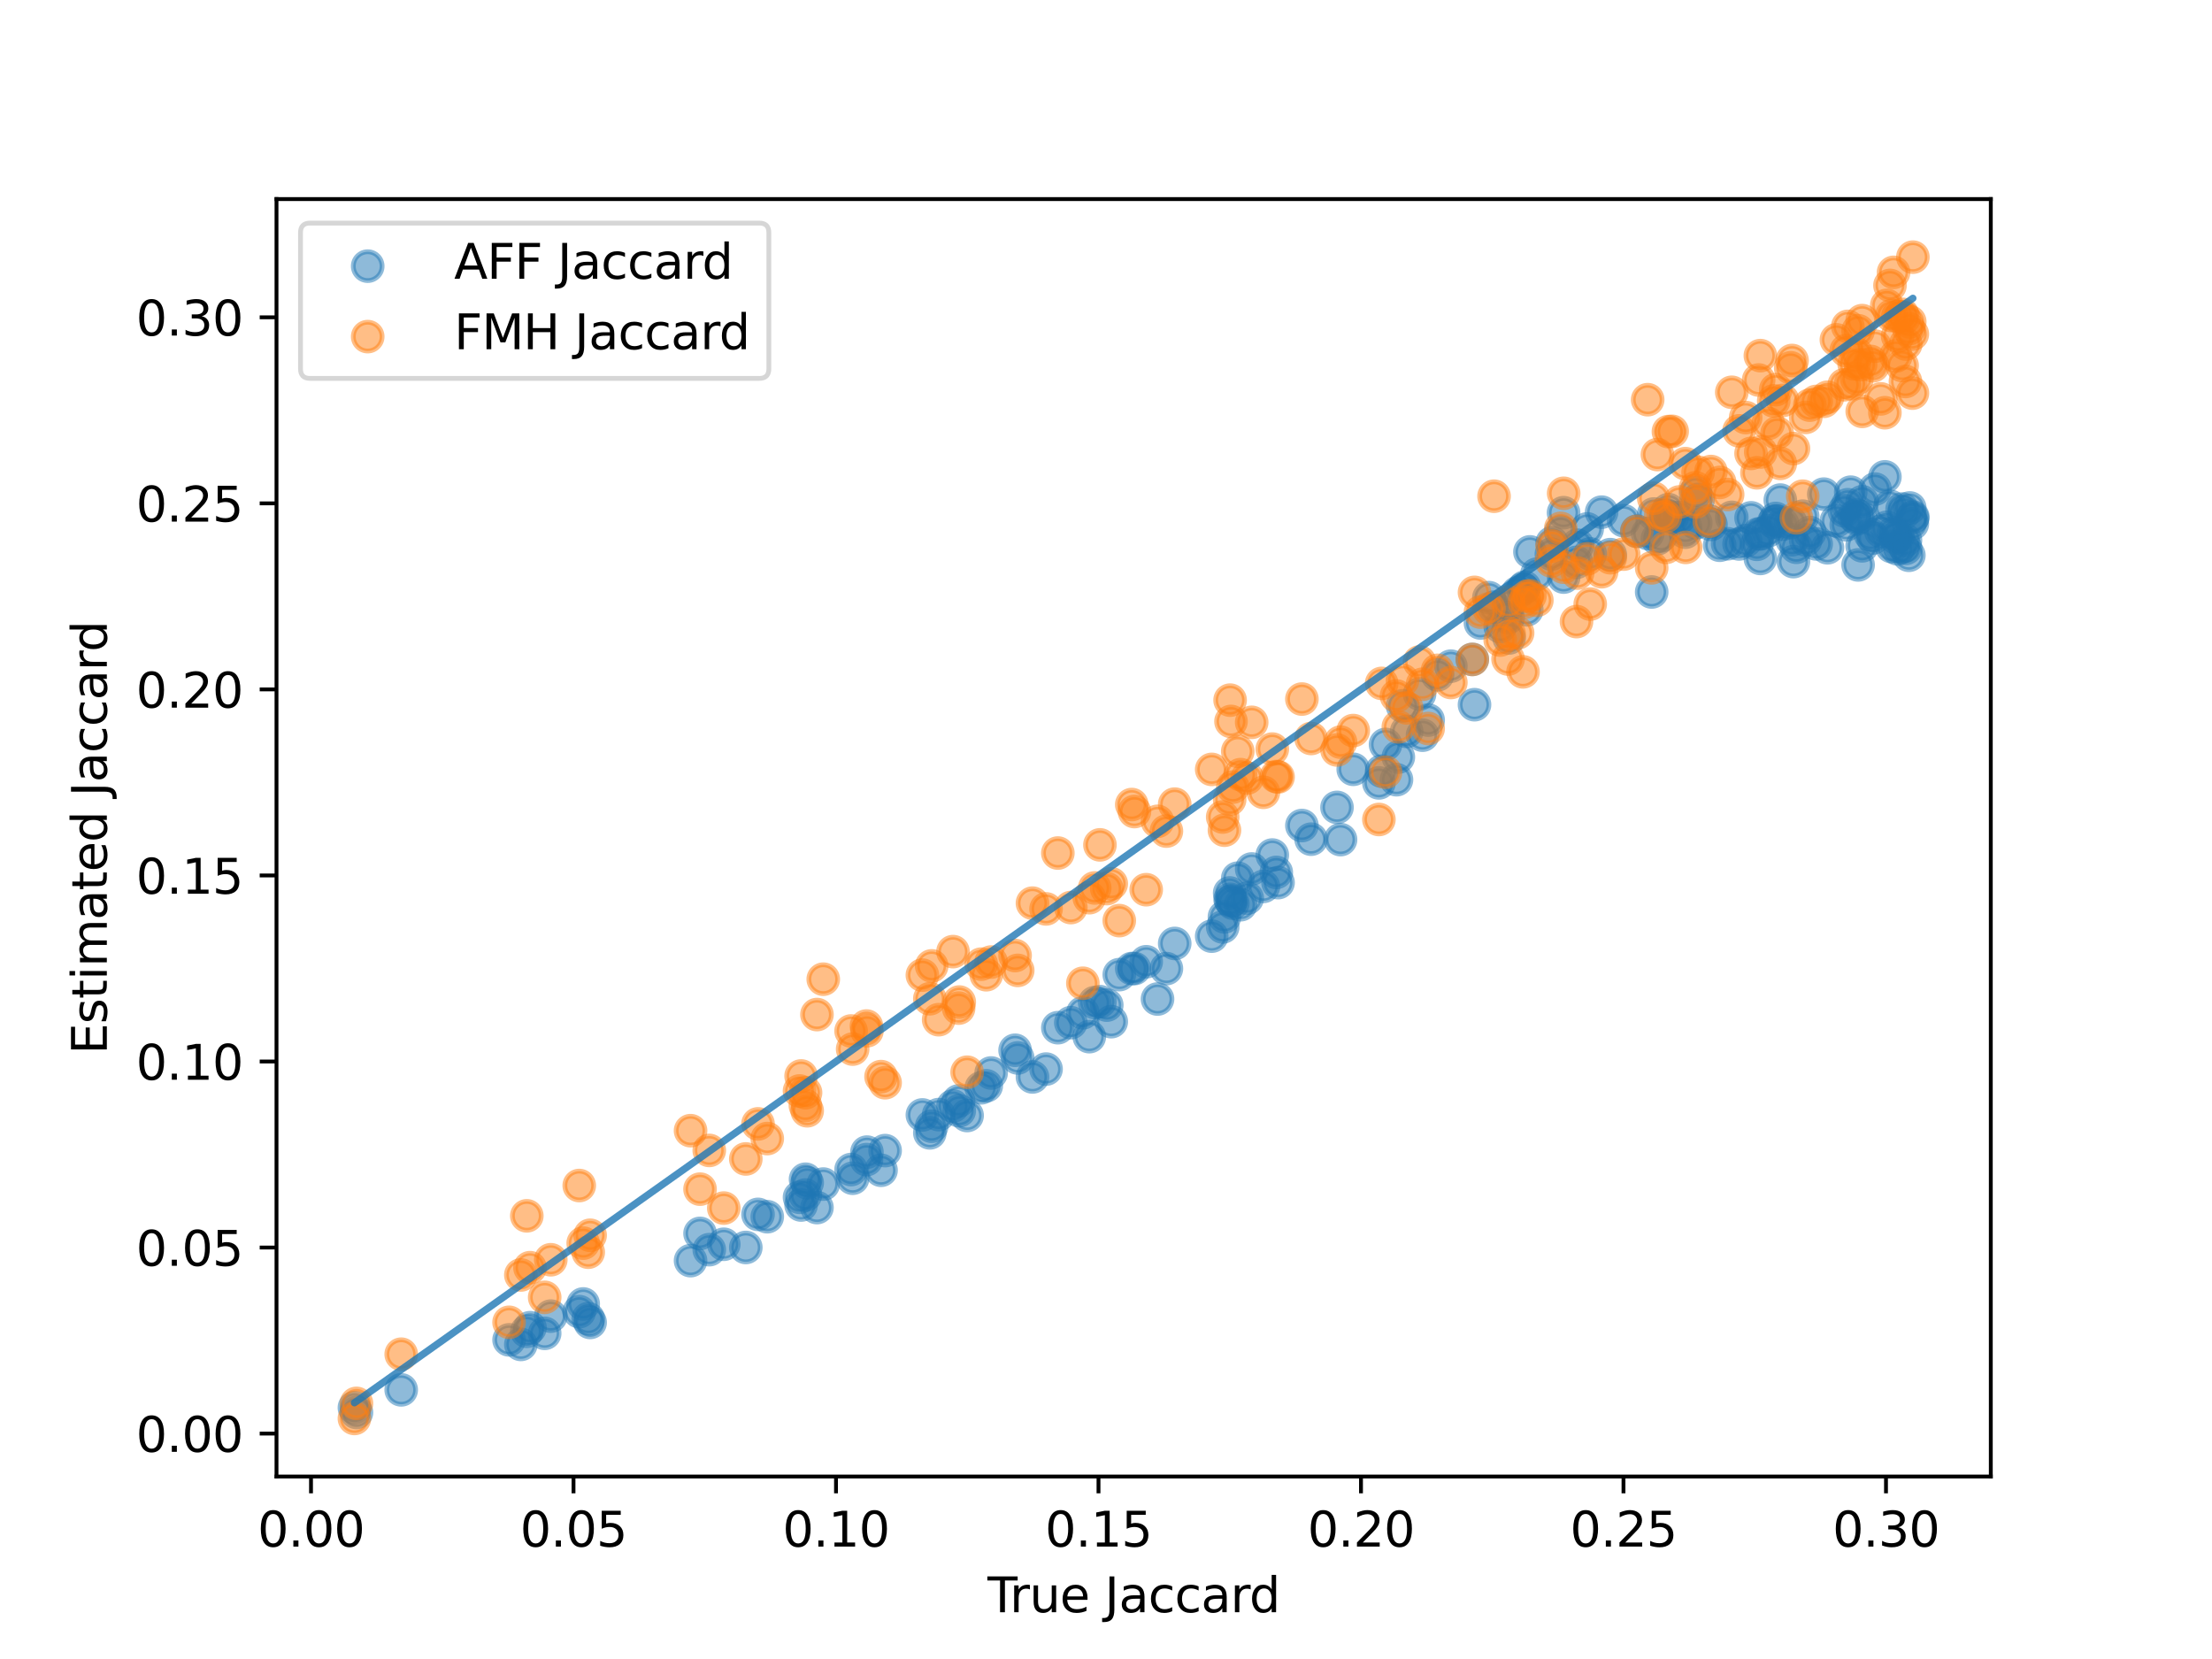 <?xml version="1.0" encoding="utf-8" standalone="no"?>
<!DOCTYPE svg PUBLIC "-//W3C//DTD SVG 1.1//EN"
  "http://www.w3.org/Graphics/SVG/1.1/DTD/svg11.dtd">
<svg xmlns:xlink="http://www.w3.org/1999/xlink" width="460.8pt" height="345.6pt" viewBox="0 0 460.8 345.6" xmlns="http://www.w3.org/2000/svg" version="1.1">
 <defs>
  <style type="text/css">*{stroke-linejoin: round; stroke-linecap: butt}</style>
 </defs>
 <g id="figure_1">
  <g id="patch_1">
   <path d="M 0 345.6 
L 460.8 345.6 
L 460.8 0 
L 0 0 
z
" style="fill: #ffffff"/>
  </g>
  <g id="axes_1">
   <g id="patch_2">
    <path d="M 57.6 307.584 
L 414.72 307.584 
L 414.72 41.472 
L 57.6 41.472 
z
" style="fill: #ffffff"/>
   </g>
   <g id="PathCollection_1">
    <defs>
     <path id="m473f4b6a72" d="M 0 3 
C 0.796 3 1.559 2.684 2.121 2.121 
C 2.684 1.559 3 0.796 3 0 
C 3 -0.796 2.684 -1.559 2.121 -2.121 
C 1.559 -2.684 0.796 -3 0 -3 
C -0.796 -3 -1.559 -2.684 -2.121 -2.121 
C -2.684 -1.559 -3 -0.796 -3 0 
C -3 0.796 -2.684 1.559 -2.121 2.121 
C -1.559 2.684 -0.796 3 0 3 
z
" style="stroke: #1f77b4; stroke-opacity: 0.5"/>
    </defs>
    <g clip-path="url(#pe5afc1177b)">
     <use xlink:href="#m473f4b6a72" x="386.255" y="107.612" style="fill: #1f77b4; fill-opacity: 0.5; stroke: #1f77b4; stroke-opacity: 0.5"/>
     <use xlink:href="#m473f4b6a72" x="205.456" y="226.192" style="fill: #1f77b4; fill-opacity: 0.5; stroke: #1f77b4; stroke-opacity: 0.5"/>
     <use xlink:href="#m473f4b6a72" x="194.083" y="234.619" style="fill: #1f77b4; fill-opacity: 0.5; stroke: #1f77b4; stroke-opacity: 0.5"/>
     <use xlink:href="#m473f4b6a72" x="371.373" y="109.189" style="fill: #1f77b4; fill-opacity: 0.5; stroke: #1f77b4; stroke-opacity: 0.5"/>
     <use xlink:href="#m473f4b6a72" x="391.802" y="110.674" style="fill: #1f77b4; fill-opacity: 0.5; stroke: #1f77b4; stroke-opacity: 0.5"/>
     <use xlink:href="#m473f4b6a72" x="242.984" y="201.779" style="fill: #1f77b4; fill-opacity: 0.5; stroke: #1f77b4; stroke-opacity: 0.5"/>
     <use xlink:href="#m473f4b6a72" x="390.604" y="101.883" style="fill: #1f77b4; fill-opacity: 0.5; stroke: #1f77b4; stroke-opacity: 0.5"/>
     <use xlink:href="#m473f4b6a72" x="73.833" y="293.239" style="fill: #1f77b4; fill-opacity: 0.5; stroke: #1f77b4; stroke-opacity: 0.5"/>
     <use xlink:href="#m473f4b6a72" x="387.938" y="104.52" style="fill: #1f77b4; fill-opacity: 0.5; stroke: #1f77b4; stroke-opacity: 0.5"/>
     <use xlink:href="#m473f4b6a72" x="325.134" y="110.828" style="fill: #1f77b4; fill-opacity: 0.5; stroke: #1f77b4; stroke-opacity: 0.5"/>
     <use xlink:href="#m473f4b6a72" x="311.238" y="126.482" style="fill: #1f77b4; fill-opacity: 0.5; stroke: #1f77b4; stroke-opacity: 0.5"/>
     <use xlink:href="#m473f4b6a72" x="325.741" y="120.218" style="fill: #1f77b4; fill-opacity: 0.5; stroke: #1f77b4; stroke-opacity: 0.5"/>
     <use xlink:href="#m473f4b6a72" x="314.383" y="132.898" style="fill: #1f77b4; fill-opacity: 0.5; stroke: #1f77b4; stroke-opacity: 0.5"/>
     <use xlink:href="#m473f4b6a72" x="195.539" y="232.191" style="fill: #1f77b4; fill-opacity: 0.5; stroke: #1f77b4; stroke-opacity: 0.5"/>
     <use xlink:href="#m473f4b6a72" x="318.713" y="114.969" style="fill: #1f77b4; fill-opacity: 0.5; stroke: #1f77b4; stroke-opacity: 0.5"/>
     <use xlink:href="#m473f4b6a72" x="258.432" y="188.471" style="fill: #1f77b4; fill-opacity: 0.5; stroke: #1f77b4; stroke-opacity: 0.5"/>
     <use xlink:href="#m473f4b6a72" x="394.944" y="112.004" style="fill: #1f77b4; fill-opacity: 0.5; stroke: #1f77b4; stroke-opacity: 0.5"/>
     <use xlink:href="#m473f4b6a72" x="396.285" y="113.959" style="fill: #1f77b4; fill-opacity: 0.5; stroke: #1f77b4; stroke-opacity: 0.5"/>
     <use xlink:href="#m473f4b6a72" x="386.825" y="108.099" style="fill: #1f77b4; fill-opacity: 0.5; stroke: #1f77b4; stroke-opacity: 0.5"/>
     <use xlink:href="#m473f4b6a72" x="366.362" y="111.216" style="fill: #1f77b4; fill-opacity: 0.5; stroke: #1f77b4; stroke-opacity: 0.5"/>
     <use xlink:href="#m473f4b6a72" x="260.75" y="181.025" style="fill: #1f77b4; fill-opacity: 0.5; stroke: #1f77b4; stroke-opacity: 0.5"/>
     <use xlink:href="#m473f4b6a72" x="348.342" y="107.739" style="fill: #1f77b4; fill-opacity: 0.5; stroke: #1f77b4; stroke-opacity: 0.5"/>
     <use xlink:href="#m473f4b6a72" x="358.244" y="113.585" style="fill: #1f77b4; fill-opacity: 0.5; stroke: #1f77b4; stroke-opacity: 0.5"/>
     <use xlink:href="#m473f4b6a72" x="254.711" y="193.106" style="fill: #1f77b4; fill-opacity: 0.5; stroke: #1f77b4; stroke-opacity: 0.5"/>
     <use xlink:href="#m473f4b6a72" x="201.47" y="232.382" style="fill: #1f77b4; fill-opacity: 0.5; stroke: #1f77b4; stroke-opacity: 0.5"/>
     <use xlink:href="#m473f4b6a72" x="351.088" y="110.867" style="fill: #1f77b4; fill-opacity: 0.5; stroke: #1f77b4; stroke-opacity: 0.5"/>
     <use xlink:href="#m473f4b6a72" x="215.082" y="224.346" style="fill: #1f77b4; fill-opacity: 0.5; stroke: #1f77b4; stroke-opacity: 0.5"/>
     <use xlink:href="#m473f4b6a72" x="380.698" y="114.11" style="fill: #1f77b4; fill-opacity: 0.5; stroke: #1f77b4; stroke-opacity: 0.5"/>
     <use xlink:href="#m473f4b6a72" x="199.696" y="229.35" style="fill: #1f77b4; fill-opacity: 0.5; stroke: #1f77b4; stroke-opacity: 0.5"/>
     <use xlink:href="#m473f4b6a72" x="177.296" y="243.639" style="fill: #1f77b4; fill-opacity: 0.5; stroke: #1f77b4; stroke-opacity: 0.5"/>
     <use xlink:href="#m473f4b6a72" x="228.044" y="208.852" style="fill: #1f77b4; fill-opacity: 0.5; stroke: #1f77b4; stroke-opacity: 0.5"/>
     <use xlink:href="#m473f4b6a72" x="373.038" y="108.866" style="fill: #1f77b4; fill-opacity: 0.5; stroke: #1f77b4; stroke-opacity: 0.5"/>
     <use xlink:href="#m473f4b6a72" x="122.537" y="274.706" style="fill: #1f77b4; fill-opacity: 0.5; stroke: #1f77b4; stroke-opacity: 0.5"/>
     <use xlink:href="#m473f4b6a72" x="108.502" y="280.067" style="fill: #1f77b4; fill-opacity: 0.5; stroke: #1f77b4; stroke-opacity: 0.5"/>
     <use xlink:href="#m473f4b6a72" x="353.215" y="102.615" style="fill: #1f77b4; fill-opacity: 0.5; stroke: #1f77b4; stroke-opacity: 0.5"/>
     <use xlink:href="#m473f4b6a72" x="287.828" y="160.647" style="fill: #1f77b4; fill-opacity: 0.5; stroke: #1f77b4; stroke-opacity: 0.5"/>
     <use xlink:href="#m473f4b6a72" x="150.777" y="259.204" style="fill: #1f77b4; fill-opacity: 0.5; stroke: #1f77b4; stroke-opacity: 0.5"/>
     <use xlink:href="#m473f4b6a72" x="398.393" y="107.914" style="fill: #1f77b4; fill-opacity: 0.5; stroke: #1f77b4; stroke-opacity: 0.5"/>
     <use xlink:href="#m473f4b6a72" x="238.775" y="200.352" style="fill: #1f77b4; fill-opacity: 0.5; stroke: #1f77b4; stroke-opacity: 0.5"/>
     <use xlink:href="#m473f4b6a72" x="287.251" y="163.092" style="fill: #1f77b4; fill-opacity: 0.5; stroke: #1f77b4; stroke-opacity: 0.5"/>
     <use xlink:href="#m473f4b6a72" x="143.856" y="262.615" style="fill: #1f77b4; fill-opacity: 0.5; stroke: #1f77b4; stroke-opacity: 0.5"/>
     <use xlink:href="#m473f4b6a72" x="183.536" y="243.787" style="fill: #1f77b4; fill-opacity: 0.5; stroke: #1f77b4; stroke-opacity: 0.5"/>
     <use xlink:href="#m473f4b6a72" x="106.049" y="279.12" style="fill: #1f77b4; fill-opacity: 0.5; stroke: #1f77b4; stroke-opacity: 0.5"/>
     <use xlink:href="#m473f4b6a72" x="306.711" y="137.363" style="fill: #1f77b4; fill-opacity: 0.5; stroke: #1f77b4; stroke-opacity: 0.5"/>
     <use xlink:href="#m473f4b6a72" x="394.09" y="113.872" style="fill: #1f77b4; fill-opacity: 0.5; stroke: #1f77b4; stroke-opacity: 0.5"/>
     <use xlink:href="#m473f4b6a72" x="265.043" y="178.121" style="fill: #1f77b4; fill-opacity: 0.5; stroke: #1f77b4; stroke-opacity: 0.5"/>
     <use xlink:href="#m473f4b6a72" x="343.241" y="111.128" style="fill: #1f77b4; fill-opacity: 0.5; stroke: #1f77b4; stroke-opacity: 0.5"/>
     <use xlink:href="#m473f4b6a72" x="255.075" y="190.998" style="fill: #1f77b4; fill-opacity: 0.5; stroke: #1f77b4; stroke-opacity: 0.5"/>
     <use xlink:href="#m473f4b6a72" x="338.243" y="108.464" style="fill: #1f77b4; fill-opacity: 0.5; stroke: #1f77b4; stroke-opacity: 0.5"/>
     <use xlink:href="#m473f4b6a72" x="345.979" y="111.649" style="fill: #1f77b4; fill-opacity: 0.5; stroke: #1f77b4; stroke-opacity: 0.5"/>
     <use xlink:href="#m473f4b6a72" x="328.632" y="113.586" style="fill: #1f77b4; fill-opacity: 0.5; stroke: #1f77b4; stroke-opacity: 0.5"/>
     <use xlink:href="#m473f4b6a72" x="310.165" y="124.5" style="fill: #1f77b4; fill-opacity: 0.5; stroke: #1f77b4; stroke-opacity: 0.5"/>
     <use xlink:href="#m473f4b6a72" x="159.834" y="253.464" style="fill: #1f77b4; fill-opacity: 0.5; stroke: #1f77b4; stroke-opacity: 0.5"/>
     <use xlink:href="#m473f4b6a72" x="231.495" y="212.832" style="fill: #1f77b4; fill-opacity: 0.5; stroke: #1f77b4; stroke-opacity: 0.5"/>
     <use xlink:href="#m473f4b6a72" x="323.186" y="115.434" style="fill: #1f77b4; fill-opacity: 0.5; stroke: #1f77b4; stroke-opacity: 0.5"/>
     <use xlink:href="#m473f4b6a72" x="398.487" y="107.693" style="fill: #1f77b4; fill-opacity: 0.5; stroke: #1f77b4; stroke-opacity: 0.5"/>
     <use xlink:href="#m473f4b6a72" x="263.188" y="184.653" style="fill: #1f77b4; fill-opacity: 0.5; stroke: #1f77b4; stroke-opacity: 0.5"/>
     <use xlink:href="#m473f4b6a72" x="233.166" y="203.033" style="fill: #1f77b4; fill-opacity: 0.5; stroke: #1f77b4; stroke-opacity: 0.5"/>
     <use xlink:href="#m473f4b6a72" x="155.366" y="259.87" style="fill: #1f77b4; fill-opacity: 0.5; stroke: #1f77b4; stroke-opacity: 0.5"/>
     <use xlink:href="#m473f4b6a72" x="368.353" y="110.554" style="fill: #1f77b4; fill-opacity: 0.5; stroke: #1f77b4; stroke-opacity: 0.5"/>
     <use xlink:href="#m473f4b6a72" x="113.469" y="277.756" style="fill: #1f77b4; fill-opacity: 0.5; stroke: #1f77b4; stroke-opacity: 0.5"/>
     <use xlink:href="#m473f4b6a72" x="256.818" y="188.145" style="fill: #1f77b4; fill-opacity: 0.5; stroke: #1f77b4; stroke-opacity: 0.5"/>
     <use xlink:href="#m473f4b6a72" x="373.319" y="112.439" style="fill: #1f77b4; fill-opacity: 0.5; stroke: #1f77b4; stroke-opacity: 0.5"/>
     <use xlink:href="#m473f4b6a72" x="252.421" y="195.02" style="fill: #1f77b4; fill-opacity: 0.5; stroke: #1f77b4; stroke-opacity: 0.5"/>
     <use xlink:href="#m473f4b6a72" x="328.411" y="117.147" style="fill: #1f77b4; fill-opacity: 0.5; stroke: #1f77b4; stroke-opacity: 0.5"/>
     <use xlink:href="#m473f4b6a72" x="266.243" y="183.865" style="fill: #1f77b4; fill-opacity: 0.5; stroke: #1f77b4; stroke-opacity: 0.5"/>
     <use xlink:href="#m473f4b6a72" x="323.337" y="113.08" style="fill: #1f77b4; fill-opacity: 0.5; stroke: #1f77b4; stroke-opacity: 0.5"/>
     <use xlink:href="#m473f4b6a72" x="296.339" y="153.152" style="fill: #1f77b4; fill-opacity: 0.5; stroke: #1f77b4; stroke-opacity: 0.5"/>
     <use xlink:href="#m473f4b6a72" x="317.593" y="122.325" style="fill: #1f77b4; fill-opacity: 0.5; stroke: #1f77b4; stroke-opacity: 0.5"/>
     <use xlink:href="#m473f4b6a72" x="223.072" y="213.039" style="fill: #1f77b4; fill-opacity: 0.5; stroke: #1f77b4; stroke-opacity: 0.5"/>
     <use xlink:href="#m473f4b6a72" x="393.716" y="105.454" style="fill: #1f77b4; fill-opacity: 0.5; stroke: #1f77b4; stroke-opacity: 0.5"/>
     <use xlink:href="#m473f4b6a72" x="193.701" y="235.994" style="fill: #1f77b4; fill-opacity: 0.5; stroke: #1f77b4; stroke-opacity: 0.5"/>
     <use xlink:href="#m473f4b6a72" x="392.658" y="99.336" style="fill: #1f77b4; fill-opacity: 0.5; stroke: #1f77b4; stroke-opacity: 0.5"/>
     <use xlink:href="#m473f4b6a72" x="259.814" y="187.104" style="fill: #1f77b4; fill-opacity: 0.5; stroke: #1f77b4; stroke-opacity: 0.5"/>
     <use xlink:href="#m473f4b6a72" x="241.133" y="208.117" style="fill: #1f77b4; fill-opacity: 0.5; stroke: #1f77b4; stroke-opacity: 0.5"/>
     <use xlink:href="#m473f4b6a72" x="83.579" y="289.532" style="fill: #1f77b4; fill-opacity: 0.5; stroke: #1f77b4; stroke-opacity: 0.5"/>
     <use xlink:href="#m473f4b6a72" x="147.752" y="260.33" style="fill: #1f77b4; fill-opacity: 0.5; stroke: #1f77b4; stroke-opacity: 0.5"/>
     <use xlink:href="#m473f4b6a72" x="397.834" y="105.817" style="fill: #1f77b4; fill-opacity: 0.5; stroke: #1f77b4; stroke-opacity: 0.5"/>
     <use xlink:href="#m473f4b6a72" x="325.718" y="106.802" style="fill: #1f77b4; fill-opacity: 0.5; stroke: #1f77b4; stroke-opacity: 0.5"/>
     <use xlink:href="#m473f4b6a72" x="347.079" y="107.281" style="fill: #1f77b4; fill-opacity: 0.5; stroke: #1f77b4; stroke-opacity: 0.5"/>
     <use xlink:href="#m473f4b6a72" x="318.064" y="127.037" style="fill: #1f77b4; fill-opacity: 0.5; stroke: #1f77b4; stroke-opacity: 0.5"/>
     <use xlink:href="#m473f4b6a72" x="387.591" y="107.58" style="fill: #1f77b4; fill-opacity: 0.5; stroke: #1f77b4; stroke-opacity: 0.5"/>
     <use xlink:href="#m473f4b6a72" x="314.264" y="126.127" style="fill: #1f77b4; fill-opacity: 0.5; stroke: #1f77b4; stroke-opacity: 0.5"/>
     <use xlink:href="#m473f4b6a72" x="363.658" y="112.639" style="fill: #1f77b4; fill-opacity: 0.5; stroke: #1f77b4; stroke-opacity: 0.5"/>
     <use xlink:href="#m473f4b6a72" x="256.44" y="187.678" style="fill: #1f77b4; fill-opacity: 0.5; stroke: #1f77b4; stroke-opacity: 0.5"/>
     <use xlink:href="#m473f4b6a72" x="217.913" y="222.712" style="fill: #1f77b4; fill-opacity: 0.5; stroke: #1f77b4; stroke-opacity: 0.5"/>
     <use xlink:href="#m473f4b6a72" x="229.139" y="208.668" style="fill: #1f77b4; fill-opacity: 0.5; stroke: #1f77b4; stroke-opacity: 0.5"/>
     <use xlink:href="#m473f4b6a72" x="377.009" y="110.93" style="fill: #1f77b4; fill-opacity: 0.5; stroke: #1f77b4; stroke-opacity: 0.5"/>
     <use xlink:href="#m473f4b6a72" x="170.187" y="251.558" style="fill: #1f77b4; fill-opacity: 0.5; stroke: #1f77b4; stroke-opacity: 0.5"/>
     <use xlink:href="#m473f4b6a72" x="212.008" y="220.391" style="fill: #1f77b4; fill-opacity: 0.5; stroke: #1f77b4; stroke-opacity: 0.5"/>
     <use xlink:href="#m473f4b6a72" x="302.239" y="138.778" style="fill: #1f77b4; fill-opacity: 0.5; stroke: #1f77b4; stroke-opacity: 0.5"/>
     <use xlink:href="#m473f4b6a72" x="244.714" y="196.539" style="fill: #1f77b4; fill-opacity: 0.5; stroke: #1f77b4; stroke-opacity: 0.5"/>
     <use xlink:href="#m473f4b6a72" x="375.539" y="107.524" style="fill: #1f77b4; fill-opacity: 0.5; stroke: #1f77b4; stroke-opacity: 0.5"/>
     <use xlink:href="#m473f4b6a72" x="353.257" y="108.921" style="fill: #1f77b4; fill-opacity: 0.5; stroke: #1f77b4; stroke-opacity: 0.5"/>
     <use xlink:href="#m473f4b6a72" x="379.932" y="102.939" style="fill: #1f77b4; fill-opacity: 0.5; stroke: #1f77b4; stroke-opacity: 0.5"/>
     <use xlink:href="#m473f4b6a72" x="236.328" y="201.766" style="fill: #1f77b4; fill-opacity: 0.5; stroke: #1f77b4; stroke-opacity: 0.5"/>
     <use xlink:href="#m473f4b6a72" x="396.942" y="112.539" style="fill: #1f77b4; fill-opacity: 0.5; stroke: #1f77b4; stroke-opacity: 0.5"/>
     <use xlink:href="#m473f4b6a72" x="167.811" y="245.655" style="fill: #1f77b4; fill-opacity: 0.5; stroke: #1f77b4; stroke-opacity: 0.5"/>
     <use xlink:href="#m473f4b6a72" x="370.205" y="108.547" style="fill: #1f77b4; fill-opacity: 0.5; stroke: #1f77b4; stroke-opacity: 0.5"/>
     <use xlink:href="#m473f4b6a72" x="171.499" y="246.664" style="fill: #1f77b4; fill-opacity: 0.5; stroke: #1f77b4; stroke-opacity: 0.5"/>
     <use xlink:href="#m473f4b6a72" x="335.45" y="115.544" style="fill: #1f77b4; fill-opacity: 0.5; stroke: #1f77b4; stroke-opacity: 0.5"/>
     <use xlink:href="#m473f4b6a72" x="312.526" y="130.52" style="fill: #1f77b4; fill-opacity: 0.5; stroke: #1f77b4; stroke-opacity: 0.5"/>
     <use xlink:href="#m473f4b6a72" x="290.913" y="162.428" style="fill: #1f77b4; fill-opacity: 0.5; stroke: #1f77b4; stroke-opacity: 0.5"/>
     <use xlink:href="#m473f4b6a72" x="344.077" y="123.321" style="fill: #1f77b4; fill-opacity: 0.5; stroke: #1f77b4; stroke-opacity: 0.5"/>
     <use xlink:href="#m473f4b6a72" x="351.154" y="109.881" style="fill: #1f77b4; fill-opacity: 0.5; stroke: #1f77b4; stroke-opacity: 0.5"/>
     <use xlink:href="#m473f4b6a72" x="347.565" y="106.158" style="fill: #1f77b4; fill-opacity: 0.5; stroke: #1f77b4; stroke-opacity: 0.5"/>
     <use xlink:href="#m473f4b6a72" x="145.831" y="256.941" style="fill: #1f77b4; fill-opacity: 0.5; stroke: #1f77b4; stroke-opacity: 0.5"/>
     <use xlink:href="#m473f4b6a72" x="353.745" y="104.056" style="fill: #1f77b4; fill-opacity: 0.5; stroke: #1f77b4; stroke-opacity: 0.5"/>
     <use xlink:href="#m473f4b6a72" x="386.817" y="107.299" style="fill: #1f77b4; fill-opacity: 0.5; stroke: #1f77b4; stroke-opacity: 0.5"/>
     <use xlink:href="#m473f4b6a72" x="317.27" y="122.714" style="fill: #1f77b4; fill-opacity: 0.5; stroke: #1f77b4; stroke-opacity: 0.5"/>
     <use xlink:href="#m473f4b6a72" x="384.606" y="109.326" style="fill: #1f77b4; fill-opacity: 0.5; stroke: #1f77b4; stroke-opacity: 0.5"/>
     <use xlink:href="#m473f4b6a72" x="370.871" y="104.176" style="fill: #1f77b4; fill-opacity: 0.5; stroke: #1f77b4; stroke-opacity: 0.5"/>
     <use xlink:href="#m473f4b6a72" x="110.408" y="276.585" style="fill: #1f77b4; fill-opacity: 0.5; stroke: #1f77b4; stroke-opacity: 0.5"/>
     <use xlink:href="#m473f4b6a72" x="114.738" y="274.173" style="fill: #1f77b4; fill-opacity: 0.5; stroke: #1f77b4; stroke-opacity: 0.5"/>
     <use xlink:href="#m473f4b6a72" x="211.464" y="218.788" style="fill: #1f77b4; fill-opacity: 0.5; stroke: #1f77b4; stroke-opacity: 0.5"/>
     <use xlink:href="#m473f4b6a72" x="279.258" y="174.904" style="fill: #1f77b4; fill-opacity: 0.5; stroke: #1f77b4; stroke-opacity: 0.5"/>
     <use xlink:href="#m473f4b6a72" x="320.158" y="119.607" style="fill: #1f77b4; fill-opacity: 0.5; stroke: #1f77b4; stroke-opacity: 0.5"/>
     <use xlink:href="#m473f4b6a72" x="177.625" y="245.445" style="fill: #1f77b4; fill-opacity: 0.5; stroke: #1f77b4; stroke-opacity: 0.5"/>
     <use xlink:href="#m473f4b6a72" x="333.646" y="106.692" style="fill: #1f77b4; fill-opacity: 0.5; stroke: #1f77b4; stroke-opacity: 0.5"/>
     <use xlink:href="#m473f4b6a72" x="198.527" y="230.391" style="fill: #1f77b4; fill-opacity: 0.5; stroke: #1f77b4; stroke-opacity: 0.5"/>
     <use xlink:href="#m473f4b6a72" x="389.674" y="111.381" style="fill: #1f77b4; fill-opacity: 0.5; stroke: #1f77b4; stroke-opacity: 0.5"/>
     <use xlink:href="#m473f4b6a72" x="307.166" y="146.802" style="fill: #1f77b4; fill-opacity: 0.5; stroke: #1f77b4; stroke-opacity: 0.5"/>
     <use xlink:href="#m473f4b6a72" x="364.779" y="107.873" style="fill: #1f77b4; fill-opacity: 0.5; stroke: #1f77b4; stroke-opacity: 0.5"/>
     <use xlink:href="#m473f4b6a72" x="271.209" y="171.975" style="fill: #1f77b4; fill-opacity: 0.5; stroke: #1f77b4; stroke-opacity: 0.5"/>
     <use xlink:href="#m473f4b6a72" x="366.002" y="113.391" style="fill: #1f77b4; fill-opacity: 0.5; stroke: #1f77b4; stroke-opacity: 0.5"/>
     <use xlink:href="#m473f4b6a72" x="385.539" y="102.532" style="fill: #1f77b4; fill-opacity: 0.5; stroke: #1f77b4; stroke-opacity: 0.5"/>
     <use xlink:href="#m473f4b6a72" x="292.173" y="147.041" style="fill: #1f77b4; fill-opacity: 0.5; stroke: #1f77b4; stroke-opacity: 0.5"/>
     <use xlink:href="#m473f4b6a72" x="226.921" y="215.954" style="fill: #1f77b4; fill-opacity: 0.5; stroke: #1f77b4; stroke-opacity: 0.5"/>
     <use xlink:href="#m473f4b6a72" x="256.163" y="186.019" style="fill: #1f77b4; fill-opacity: 0.5; stroke: #1f77b4; stroke-opacity: 0.5"/>
     <use xlink:href="#m473f4b6a72" x="180.599" y="240.008" style="fill: #1f77b4; fill-opacity: 0.5; stroke: #1f77b4; stroke-opacity: 0.5"/>
     <use xlink:href="#m473f4b6a72" x="390.192" y="112.066" style="fill: #1f77b4; fill-opacity: 0.5; stroke: #1f77b4; stroke-opacity: 0.5"/>
     <use xlink:href="#m473f4b6a72" x="373.612" y="116.999" style="fill: #1f77b4; fill-opacity: 0.5; stroke: #1f77b4; stroke-opacity: 0.5"/>
     <use xlink:href="#m473f4b6a72" x="393.051" y="109.853" style="fill: #1f77b4; fill-opacity: 0.5; stroke: #1f77b4; stroke-opacity: 0.5"/>
     <use xlink:href="#m473f4b6a72" x="295.718" y="144.57" style="fill: #1f77b4; fill-opacity: 0.5; stroke: #1f77b4; stroke-opacity: 0.5"/>
     <use xlink:href="#m473f4b6a72" x="281.906" y="160.259" style="fill: #1f77b4; fill-opacity: 0.5; stroke: #1f77b4; stroke-opacity: 0.5"/>
     <use xlink:href="#m473f4b6a72" x="121.493" y="271.64" style="fill: #1f77b4; fill-opacity: 0.5; stroke: #1f77b4; stroke-opacity: 0.5"/>
     <use xlink:href="#m473f4b6a72" x="369.917" y="108.005" style="fill: #1f77b4; fill-opacity: 0.5; stroke: #1f77b4; stroke-opacity: 0.5"/>
     <use xlink:href="#m473f4b6a72" x="349.866" y="107.809" style="fill: #1f77b4; fill-opacity: 0.5; stroke: #1f77b4; stroke-opacity: 0.5"/>
     <use xlink:href="#m473f4b6a72" x="382.554" y="108.519" style="fill: #1f77b4; fill-opacity: 0.5; stroke: #1f77b4; stroke-opacity: 0.5"/>
     <use xlink:href="#m473f4b6a72" x="299.468" y="140.585" style="fill: #1f77b4; fill-opacity: 0.5; stroke: #1f77b4; stroke-opacity: 0.5"/>
     <use xlink:href="#m473f4b6a72" x="293.032" y="152.364" style="fill: #1f77b4; fill-opacity: 0.5; stroke: #1f77b4; stroke-opacity: 0.5"/>
     <use xlink:href="#m473f4b6a72" x="230.561" y="209.384" style="fill: #1f77b4; fill-opacity: 0.5; stroke: #1f77b4; stroke-opacity: 0.5"/>
     <use xlink:href="#m473f4b6a72" x="395.316" y="114.346" style="fill: #1f77b4; fill-opacity: 0.5; stroke: #1f77b4; stroke-opacity: 0.5"/>
     <use xlink:href="#m473f4b6a72" x="384.934" y="105.148" style="fill: #1f77b4; fill-opacity: 0.5; stroke: #1f77b4; stroke-opacity: 0.5"/>
     <use xlink:href="#m473f4b6a72" x="356.071" y="108.54" style="fill: #1f77b4; fill-opacity: 0.5; stroke: #1f77b4; stroke-opacity: 0.5"/>
     <use xlink:href="#m473f4b6a72" x="256.252" y="187.344" style="fill: #1f77b4; fill-opacity: 0.5; stroke: #1f77b4; stroke-opacity: 0.5"/>
     <use xlink:href="#m473f4b6a72" x="204.415" y="226.606" style="fill: #1f77b4; fill-opacity: 0.5; stroke: #1f77b4; stroke-opacity: 0.5"/>
     <use xlink:href="#m473f4b6a72" x="220.369" y="214.087" style="fill: #1f77b4; fill-opacity: 0.5; stroke: #1f77b4; stroke-opacity: 0.5"/>
     <use xlink:href="#m473f4b6a72" x="235.767" y="201.765" style="fill: #1f77b4; fill-opacity: 0.5; stroke: #1f77b4; stroke-opacity: 0.5"/>
     <use xlink:href="#m473f4b6a72" x="362.283" y="113.313" style="fill: #1f77b4; fill-opacity: 0.5; stroke: #1f77b4; stroke-opacity: 0.5"/>
     <use xlink:href="#m473f4b6a72" x="340.992" y="110.655" style="fill: #1f77b4; fill-opacity: 0.5; stroke: #1f77b4; stroke-opacity: 0.5"/>
     <use xlink:href="#m473f4b6a72" x="308.405" y="129.779" style="fill: #1f77b4; fill-opacity: 0.5; stroke: #1f77b4; stroke-opacity: 0.5"/>
     <use xlink:href="#m473f4b6a72" x="376.166" y="112.475" style="fill: #1f77b4; fill-opacity: 0.5; stroke: #1f77b4; stroke-opacity: 0.5"/>
     <use xlink:href="#m473f4b6a72" x="366.798" y="111.212" style="fill: #1f77b4; fill-opacity: 0.5; stroke: #1f77b4; stroke-opacity: 0.5"/>
     <use xlink:href="#m473f4b6a72" x="180.5" y="241.576" style="fill: #1f77b4; fill-opacity: 0.5; stroke: #1f77b4; stroke-opacity: 0.5"/>
     <use xlink:href="#m473f4b6a72" x="316.146" y="123.483" style="fill: #1f77b4; fill-opacity: 0.5; stroke: #1f77b4; stroke-opacity: 0.5"/>
     <use xlink:href="#m473f4b6a72" x="166.556" y="249.418" style="fill: #1f77b4; fill-opacity: 0.5; stroke: #1f77b4; stroke-opacity: 0.5"/>
     <use xlink:href="#m473f4b6a72" x="396.648" y="106.837" style="fill: #1f77b4; fill-opacity: 0.5; stroke: #1f77b4; stroke-opacity: 0.5"/>
     <use xlink:href="#m473f4b6a72" x="265.874" y="181.742" style="fill: #1f77b4; fill-opacity: 0.5; stroke: #1f77b4; stroke-opacity: 0.5"/>
     <use xlink:href="#m473f4b6a72" x="398.375" y="109.103" style="fill: #1f77b4; fill-opacity: 0.5; stroke: #1f77b4; stroke-opacity: 0.5"/>
     <use xlink:href="#m473f4b6a72" x="273.129" y="174.817" style="fill: #1f77b4; fill-opacity: 0.5; stroke: #1f77b4; stroke-opacity: 0.5"/>
     <use xlink:href="#m473f4b6a72" x="346.949" y="107.451" style="fill: #1f77b4; fill-opacity: 0.5; stroke: #1f77b4; stroke-opacity: 0.5"/>
     <use xlink:href="#m473f4b6a72" x="166.884" y="251.026" style="fill: #1f77b4; fill-opacity: 0.5; stroke: #1f77b4; stroke-opacity: 0.5"/>
     <use xlink:href="#m473f4b6a72" x="167.777" y="248.952" style="fill: #1f77b4; fill-opacity: 0.5; stroke: #1f77b4; stroke-opacity: 0.5"/>
     <use xlink:href="#m473f4b6a72" x="397.652" y="115.675" style="fill: #1f77b4; fill-opacity: 0.5; stroke: #1f77b4; stroke-opacity: 0.5"/>
     <use xlink:href="#m473f4b6a72" x="387.077" y="117.681" style="fill: #1f77b4; fill-opacity: 0.5; stroke: #1f77b4; stroke-opacity: 0.5"/>
     <use xlink:href="#m473f4b6a72" x="387.924" y="113.706" style="fill: #1f77b4; fill-opacity: 0.5; stroke: #1f77b4; stroke-opacity: 0.5"/>
     <use xlink:href="#m473f4b6a72" x="225.58" y="210.99" style="fill: #1f77b4; fill-opacity: 0.5; stroke: #1f77b4; stroke-opacity: 0.5"/>
     <use xlink:href="#m473f4b6a72" x="314.158" y="128.657" style="fill: #1f77b4; fill-opacity: 0.5; stroke: #1f77b4; stroke-opacity: 0.5"/>
     <use xlink:href="#m473f4b6a72" x="297.511" y="150.005" style="fill: #1f77b4; fill-opacity: 0.5; stroke: #1f77b4; stroke-opacity: 0.5"/>
     <use xlink:href="#m473f4b6a72" x="74.259" y="294.238" style="fill: #1f77b4; fill-opacity: 0.5; stroke: #1f77b4; stroke-opacity: 0.5"/>
     <use xlink:href="#m473f4b6a72" x="199.832" y="231.386" style="fill: #1f77b4; fill-opacity: 0.5; stroke: #1f77b4; stroke-opacity: 0.5"/>
     <use xlink:href="#m473f4b6a72" x="168.151" y="246.401" style="fill: #1f77b4; fill-opacity: 0.5; stroke: #1f77b4; stroke-opacity: 0.5"/>
     <use xlink:href="#m473f4b6a72" x="359.899" y="113.273" style="fill: #1f77b4; fill-opacity: 0.5; stroke: #1f77b4; stroke-opacity: 0.5"/>
     <use xlink:href="#m473f4b6a72" x="395.369" y="111.712" style="fill: #1f77b4; fill-opacity: 0.5; stroke: #1f77b4; stroke-opacity: 0.5"/>
     <use xlink:href="#m473f4b6a72" x="345.27" y="112.245" style="fill: #1f77b4; fill-opacity: 0.5; stroke: #1f77b4; stroke-opacity: 0.5"/>
     <use xlink:href="#m473f4b6a72" x="396.245" y="106.04" style="fill: #1f77b4; fill-opacity: 0.5; stroke: #1f77b4; stroke-opacity: 0.5"/>
     <use xlink:href="#m473f4b6a72" x="288.633" y="155.083" style="fill: #1f77b4; fill-opacity: 0.5; stroke: #1f77b4; stroke-opacity: 0.5"/>
     <use xlink:href="#m473f4b6a72" x="120.668" y="273.242" style="fill: #1f77b4; fill-opacity: 0.5; stroke: #1f77b4; stroke-opacity: 0.5"/>
     <use xlink:href="#m473f4b6a72" x="330.637" y="110.18" style="fill: #1f77b4; fill-opacity: 0.5; stroke: #1f77b4; stroke-opacity: 0.5"/>
     <use xlink:href="#m473f4b6a72" x="384.196" y="106.41" style="fill: #1f77b4; fill-opacity: 0.5; stroke: #1f77b4; stroke-opacity: 0.5"/>
     <use xlink:href="#m473f4b6a72" x="291.301" y="157.71" style="fill: #1f77b4; fill-opacity: 0.5; stroke: #1f77b4; stroke-opacity: 0.5"/>
     <use xlink:href="#m473f4b6a72" x="257.851" y="182.94" style="fill: #1f77b4; fill-opacity: 0.5; stroke: #1f77b4; stroke-opacity: 0.5"/>
     <use xlink:href="#m473f4b6a72" x="122.935" y="275.487" style="fill: #1f77b4; fill-opacity: 0.5; stroke: #1f77b4; stroke-opacity: 0.5"/>
     <use xlink:href="#m473f4b6a72" x="192.15" y="232.262" style="fill: #1f77b4; fill-opacity: 0.5; stroke: #1f77b4; stroke-opacity: 0.5"/>
     <use xlink:href="#m473f4b6a72" x="366.718" y="116.334" style="fill: #1f77b4; fill-opacity: 0.5; stroke: #1f77b4; stroke-opacity: 0.5"/>
     <use xlink:href="#m473f4b6a72" x="278.523" y="168.198" style="fill: #1f77b4; fill-opacity: 0.5; stroke: #1f77b4; stroke-opacity: 0.5"/>
     <use xlink:href="#m473f4b6a72" x="331.27" y="115.39" style="fill: #1f77b4; fill-opacity: 0.5; stroke: #1f77b4; stroke-opacity: 0.5"/>
     <use xlink:href="#m473f4b6a72" x="360.762" y="107.775" style="fill: #1f77b4; fill-opacity: 0.5; stroke: #1f77b4; stroke-opacity: 0.5"/>
     <use xlink:href="#m473f4b6a72" x="157.91" y="252.977" style="fill: #1f77b4; fill-opacity: 0.5; stroke: #1f77b4; stroke-opacity: 0.5"/>
     <use xlink:href="#m473f4b6a72" x="184.386" y="239.694" style="fill: #1f77b4; fill-opacity: 0.5; stroke: #1f77b4; stroke-opacity: 0.5"/>
     <use xlink:href="#m473f4b6a72" x="109.744" y="277.336" style="fill: #1f77b4; fill-opacity: 0.5; stroke: #1f77b4; stroke-opacity: 0.5"/>
     <use xlink:href="#m473f4b6a72" x="206.47" y="223.523" style="fill: #1f77b4; fill-opacity: 0.5; stroke: #1f77b4; stroke-opacity: 0.5"/>
     <use xlink:href="#m473f4b6a72" x="344.509" y="107.074" style="fill: #1f77b4; fill-opacity: 0.5; stroke: #1f77b4; stroke-opacity: 0.5"/>
     <use xlink:href="#m473f4b6a72" x="356.424" y="109.24" style="fill: #1f77b4; fill-opacity: 0.5; stroke: #1f77b4; stroke-opacity: 0.5"/>
     <use xlink:href="#m473f4b6a72" x="394.463" y="111.011" style="fill: #1f77b4; fill-opacity: 0.5; stroke: #1f77b4; stroke-opacity: 0.5"/>
     <use xlink:href="#m473f4b6a72" x="378.341" y="113.305" style="fill: #1f77b4; fill-opacity: 0.5; stroke: #1f77b4; stroke-opacity: 0.5"/>
     <use xlink:href="#m473f4b6a72" x="374.215" y="114.007" style="fill: #1f77b4; fill-opacity: 0.5; stroke: #1f77b4; stroke-opacity: 0.5"/>
     <use xlink:href="#m473f4b6a72" x="369.499" y="108.787" style="fill: #1f77b4; fill-opacity: 0.5; stroke: #1f77b4; stroke-opacity: 0.5"/>
     <use xlink:href="#m473f4b6a72" x="397.003" y="114.235" style="fill: #1f77b4; fill-opacity: 0.5; stroke: #1f77b4; stroke-opacity: 0.5"/>
    </g>
   </g>
   <g id="PathCollection_2">
    <defs>
     <path id="mf5ff758efb" d="M 0 3 
C 0.796 3 1.559 2.684 2.121 2.121 
C 2.684 1.559 3 0.796 3 0 
C 3 -0.796 2.684 -1.559 2.121 -2.121 
C 1.559 -2.684 0.796 -3 0 -3 
C -0.796 -3 -1.559 -2.684 -2.121 -2.121 
C -2.684 -1.559 -3 -0.796 -3 0 
C -3 0.796 -2.684 1.559 -2.121 2.121 
C -1.559 2.684 -0.796 3 0 3 
z
" style="stroke: #ff7f0e; stroke-opacity: 0.5"/>
    </defs>
    <g clip-path="url(#pe5afc1177b)">
     <use xlink:href="#mf5ff758efb" x="386.255" y="75.8" style="fill: #ff7f0e; fill-opacity: 0.5; stroke: #ff7f0e; stroke-opacity: 0.5"/>
     <use xlink:href="#mf5ff758efb" x="205.456" y="203.055" style="fill: #ff7f0e; fill-opacity: 0.5; stroke: #ff7f0e; stroke-opacity: 0.5"/>
     <use xlink:href="#mf5ff758efb" x="194.083" y="201.213" style="fill: #ff7f0e; fill-opacity: 0.5; stroke: #ff7f0e; stroke-opacity: 0.5"/>
     <use xlink:href="#mf5ff758efb" x="371.373" y="83.421" style="fill: #ff7f0e; fill-opacity: 0.5; stroke: #ff7f0e; stroke-opacity: 0.5"/>
     <use xlink:href="#mf5ff758efb" x="391.802" y="83.096" style="fill: #ff7f0e; fill-opacity: 0.5; stroke: #ff7f0e; stroke-opacity: 0.5"/>
     <use xlink:href="#mf5ff758efb" x="242.984" y="173.131" style="fill: #ff7f0e; fill-opacity: 0.5; stroke: #ff7f0e; stroke-opacity: 0.5"/>
     <use xlink:href="#mf5ff758efb" x="390.604" y="72.113" style="fill: #ff7f0e; fill-opacity: 0.5; stroke: #ff7f0e; stroke-opacity: 0.5"/>
     <use xlink:href="#mf5ff758efb" x="73.833" y="295.488" style="fill: #ff7f0e; fill-opacity: 0.5; stroke: #ff7f0e; stroke-opacity: 0.5"/>
     <use xlink:href="#mf5ff758efb" x="387.938" y="85.695" style="fill: #ff7f0e; fill-opacity: 0.5; stroke: #ff7f0e; stroke-opacity: 0.5"/>
     <use xlink:href="#mf5ff758efb" x="325.134" y="110.064" style="fill: #ff7f0e; fill-opacity: 0.5; stroke: #ff7f0e; stroke-opacity: 0.5"/>
     <use xlink:href="#mf5ff758efb" x="311.238" y="103.371" style="fill: #ff7f0e; fill-opacity: 0.5; stroke: #ff7f0e; stroke-opacity: 0.5"/>
     <use xlink:href="#mf5ff758efb" x="325.741" y="102.759" style="fill: #ff7f0e; fill-opacity: 0.5; stroke: #ff7f0e; stroke-opacity: 0.5"/>
     <use xlink:href="#mf5ff758efb" x="314.383" y="132.038" style="fill: #ff7f0e; fill-opacity: 0.5; stroke: #ff7f0e; stroke-opacity: 0.5"/>
     <use xlink:href="#mf5ff758efb" x="195.539" y="212.421" style="fill: #ff7f0e; fill-opacity: 0.5; stroke: #ff7f0e; stroke-opacity: 0.5"/>
     <use xlink:href="#mf5ff758efb" x="318.713" y="124.11" style="fill: #ff7f0e; fill-opacity: 0.5; stroke: #ff7f0e; stroke-opacity: 0.5"/>
     <use xlink:href="#mf5ff758efb" x="258.432" y="161.373" style="fill: #ff7f0e; fill-opacity: 0.5; stroke: #ff7f0e; stroke-opacity: 0.5"/>
     <use xlink:href="#mf5ff758efb" x="394.944" y="74.152" style="fill: #ff7f0e; fill-opacity: 0.5; stroke: #ff7f0e; stroke-opacity: 0.5"/>
     <use xlink:href="#mf5ff758efb" x="396.285" y="65.482" style="fill: #ff7f0e; fill-opacity: 0.5; stroke: #ff7f0e; stroke-opacity: 0.5"/>
     <use xlink:href="#mf5ff758efb" x="386.825" y="73.796" style="fill: #ff7f0e; fill-opacity: 0.5; stroke: #ff7f0e; stroke-opacity: 0.5"/>
     <use xlink:href="#mf5ff758efb" x="366.362" y="79.161" style="fill: #ff7f0e; fill-opacity: 0.5; stroke: #ff7f0e; stroke-opacity: 0.5"/>
     <use xlink:href="#mf5ff758efb" x="260.75" y="150.477" style="fill: #ff7f0e; fill-opacity: 0.5; stroke: #ff7f0e; stroke-opacity: 0.5"/>
     <use xlink:href="#mf5ff758efb" x="348.342" y="89.861" style="fill: #ff7f0e; fill-opacity: 0.5; stroke: #ff7f0e; stroke-opacity: 0.5"/>
     <use xlink:href="#mf5ff758efb" x="358.244" y="100.502" style="fill: #ff7f0e; fill-opacity: 0.5; stroke: #ff7f0e; stroke-opacity: 0.5"/>
     <use xlink:href="#mf5ff758efb" x="254.711" y="170.197" style="fill: #ff7f0e; fill-opacity: 0.5; stroke: #ff7f0e; stroke-opacity: 0.5"/>
     <use xlink:href="#mf5ff758efb" x="201.47" y="223.364" style="fill: #ff7f0e; fill-opacity: 0.5; stroke: #ff7f0e; stroke-opacity: 0.5"/>
     <use xlink:href="#mf5ff758efb" x="351.088" y="96.586" style="fill: #ff7f0e; fill-opacity: 0.5; stroke: #ff7f0e; stroke-opacity: 0.5"/>
     <use xlink:href="#mf5ff758efb" x="215.082" y="188.142" style="fill: #ff7f0e; fill-opacity: 0.5; stroke: #ff7f0e; stroke-opacity: 0.5"/>
     <use xlink:href="#mf5ff758efb" x="380.698" y="82.756" style="fill: #ff7f0e; fill-opacity: 0.5; stroke: #ff7f0e; stroke-opacity: 0.5"/>
     <use xlink:href="#mf5ff758efb" x="199.696" y="210.009" style="fill: #ff7f0e; fill-opacity: 0.5; stroke: #ff7f0e; stroke-opacity: 0.5"/>
     <use xlink:href="#mf5ff758efb" x="177.296" y="214.774" style="fill: #ff7f0e; fill-opacity: 0.5; stroke: #ff7f0e; stroke-opacity: 0.5"/>
     <use xlink:href="#mf5ff758efb" x="228.044" y="184.978" style="fill: #ff7f0e; fill-opacity: 0.5; stroke: #ff7f0e; stroke-opacity: 0.5"/>
     <use xlink:href="#mf5ff758efb" x="373.038" y="76.629" style="fill: #ff7f0e; fill-opacity: 0.5; stroke: #ff7f0e; stroke-opacity: 0.5"/>
     <use xlink:href="#mf5ff758efb" x="122.537" y="260.856" style="fill: #ff7f0e; fill-opacity: 0.5; stroke: #ff7f0e; stroke-opacity: 0.5"/>
     <use xlink:href="#mf5ff758efb" x="108.502" y="265.595" style="fill: #ff7f0e; fill-opacity: 0.5; stroke: #ff7f0e; stroke-opacity: 0.5"/>
     <use xlink:href="#mf5ff758efb" x="353.215" y="101.615" style="fill: #ff7f0e; fill-opacity: 0.5; stroke: #ff7f0e; stroke-opacity: 0.5"/>
     <use xlink:href="#mf5ff758efb" x="287.828" y="142.366" style="fill: #ff7f0e; fill-opacity: 0.5; stroke: #ff7f0e; stroke-opacity: 0.5"/>
     <use xlink:href="#mf5ff758efb" x="150.777" y="251.665" style="fill: #ff7f0e; fill-opacity: 0.5; stroke: #ff7f0e; stroke-opacity: 0.5"/>
     <use xlink:href="#mf5ff758efb" x="398.393" y="81.895" style="fill: #ff7f0e; fill-opacity: 0.5; stroke: #ff7f0e; stroke-opacity: 0.5"/>
     <use xlink:href="#mf5ff758efb" x="238.775" y="185.343" style="fill: #ff7f0e; fill-opacity: 0.5; stroke: #ff7f0e; stroke-opacity: 0.5"/>
     <use xlink:href="#mf5ff758efb" x="287.251" y="170.715" style="fill: #ff7f0e; fill-opacity: 0.5; stroke: #ff7f0e; stroke-opacity: 0.5"/>
     <use xlink:href="#mf5ff758efb" x="143.856" y="235.54" style="fill: #ff7f0e; fill-opacity: 0.5; stroke: #ff7f0e; stroke-opacity: 0.5"/>
     <use xlink:href="#mf5ff758efb" x="183.536" y="224.279" style="fill: #ff7f0e; fill-opacity: 0.5; stroke: #ff7f0e; stroke-opacity: 0.5"/>
     <use xlink:href="#mf5ff758efb" x="106.049" y="275.46" style="fill: #ff7f0e; fill-opacity: 0.5; stroke: #ff7f0e; stroke-opacity: 0.5"/>
     <use xlink:href="#mf5ff758efb" x="306.711" y="137.378" style="fill: #ff7f0e; fill-opacity: 0.5; stroke: #ff7f0e; stroke-opacity: 0.5"/>
     <use xlink:href="#mf5ff758efb" x="394.09" y="65.734" style="fill: #ff7f0e; fill-opacity: 0.5; stroke: #ff7f0e; stroke-opacity: 0.5"/>
     <use xlink:href="#mf5ff758efb" x="265.043" y="156.048" style="fill: #ff7f0e; fill-opacity: 0.5; stroke: #ff7f0e; stroke-opacity: 0.5"/>
     <use xlink:href="#mf5ff758efb" x="343.241" y="83.262" style="fill: #ff7f0e; fill-opacity: 0.5; stroke: #ff7f0e; stroke-opacity: 0.5"/>
     <use xlink:href="#mf5ff758efb" x="255.075" y="172.946" style="fill: #ff7f0e; fill-opacity: 0.5; stroke: #ff7f0e; stroke-opacity: 0.5"/>
     <use xlink:href="#mf5ff758efb" x="338.243" y="115.43" style="fill: #ff7f0e; fill-opacity: 0.5; stroke: #ff7f0e; stroke-opacity: 0.5"/>
     <use xlink:href="#mf5ff758efb" x="345.979" y="107.275" style="fill: #ff7f0e; fill-opacity: 0.5; stroke: #ff7f0e; stroke-opacity: 0.5"/>
     <use xlink:href="#mf5ff758efb" x="328.632" y="119.382" style="fill: #ff7f0e; fill-opacity: 0.5; stroke: #ff7f0e; stroke-opacity: 0.5"/>
     <use xlink:href="#mf5ff758efb" x="310.165" y="126.836" style="fill: #ff7f0e; fill-opacity: 0.5; stroke: #ff7f0e; stroke-opacity: 0.5"/>
     <use xlink:href="#mf5ff758efb" x="159.834" y="237.183" style="fill: #ff7f0e; fill-opacity: 0.5; stroke: #ff7f0e; stroke-opacity: 0.5"/>
     <use xlink:href="#mf5ff758efb" x="231.495" y="184.1" style="fill: #ff7f0e; fill-opacity: 0.5; stroke: #ff7f0e; stroke-opacity: 0.5"/>
     <use xlink:href="#mf5ff758efb" x="323.186" y="116.861" style="fill: #ff7f0e; fill-opacity: 0.5; stroke: #ff7f0e; stroke-opacity: 0.5"/>
     <use xlink:href="#mf5ff758efb" x="398.487" y="53.568" style="fill: #ff7f0e; fill-opacity: 0.5; stroke: #ff7f0e; stroke-opacity: 0.5"/>
     <use xlink:href="#mf5ff758efb" x="263.188" y="165.051" style="fill: #ff7f0e; fill-opacity: 0.5; stroke: #ff7f0e; stroke-opacity: 0.5"/>
     <use xlink:href="#mf5ff758efb" x="233.166" y="191.782" style="fill: #ff7f0e; fill-opacity: 0.5; stroke: #ff7f0e; stroke-opacity: 0.5"/>
     <use xlink:href="#mf5ff758efb" x="155.366" y="241.431" style="fill: #ff7f0e; fill-opacity: 0.5; stroke: #ff7f0e; stroke-opacity: 0.5"/>
     <use xlink:href="#mf5ff758efb" x="368.353" y="88.21" style="fill: #ff7f0e; fill-opacity: 0.5; stroke: #ff7f0e; stroke-opacity: 0.5"/>
     <use xlink:href="#mf5ff758efb" x="113.469" y="270.261" style="fill: #ff7f0e; fill-opacity: 0.5; stroke: #ff7f0e; stroke-opacity: 0.5"/>
     <use xlink:href="#mf5ff758efb" x="256.818" y="163.971" style="fill: #ff7f0e; fill-opacity: 0.5; stroke: #ff7f0e; stroke-opacity: 0.5"/>
     <use xlink:href="#mf5ff758efb" x="373.319" y="75.101" style="fill: #ff7f0e; fill-opacity: 0.5; stroke: #ff7f0e; stroke-opacity: 0.5"/>
     <use xlink:href="#mf5ff758efb" x="252.421" y="160.281" style="fill: #ff7f0e; fill-opacity: 0.5; stroke: #ff7f0e; stroke-opacity: 0.5"/>
     <use xlink:href="#mf5ff758efb" x="328.411" y="129.49" style="fill: #ff7f0e; fill-opacity: 0.5; stroke: #ff7f0e; stroke-opacity: 0.5"/>
     <use xlink:href="#mf5ff758efb" x="266.243" y="161.855" style="fill: #ff7f0e; fill-opacity: 0.5; stroke: #ff7f0e; stroke-opacity: 0.5"/>
     <use xlink:href="#mf5ff758efb" x="323.337" y="113.761" style="fill: #ff7f0e; fill-opacity: 0.5; stroke: #ff7f0e; stroke-opacity: 0.5"/>
     <use xlink:href="#mf5ff758efb" x="296.339" y="142.54" style="fill: #ff7f0e; fill-opacity: 0.5; stroke: #ff7f0e; stroke-opacity: 0.5"/>
     <use xlink:href="#mf5ff758efb" x="317.593" y="125.462" style="fill: #ff7f0e; fill-opacity: 0.5; stroke: #ff7f0e; stroke-opacity: 0.5"/>
     <use xlink:href="#mf5ff758efb" x="223.072" y="189.061" style="fill: #ff7f0e; fill-opacity: 0.5; stroke: #ff7f0e; stroke-opacity: 0.5"/>
     <use xlink:href="#mf5ff758efb" x="393.716" y="59.457" style="fill: #ff7f0e; fill-opacity: 0.5; stroke: #ff7f0e; stroke-opacity: 0.5"/>
     <use xlink:href="#mf5ff758efb" x="193.701" y="208.054" style="fill: #ff7f0e; fill-opacity: 0.5; stroke: #ff7f0e; stroke-opacity: 0.5"/>
     <use xlink:href="#mf5ff758efb" x="392.658" y="85.982" style="fill: #ff7f0e; fill-opacity: 0.5; stroke: #ff7f0e; stroke-opacity: 0.5"/>
     <use xlink:href="#mf5ff758efb" x="259.814" y="162.076" style="fill: #ff7f0e; fill-opacity: 0.5; stroke: #ff7f0e; stroke-opacity: 0.5"/>
     <use xlink:href="#mf5ff758efb" x="241.133" y="171.099" style="fill: #ff7f0e; fill-opacity: 0.5; stroke: #ff7f0e; stroke-opacity: 0.5"/>
     <use xlink:href="#mf5ff758efb" x="83.579" y="282.107" style="fill: #ff7f0e; fill-opacity: 0.5; stroke: #ff7f0e; stroke-opacity: 0.5"/>
     <use xlink:href="#mf5ff758efb" x="147.752" y="239.656" style="fill: #ff7f0e; fill-opacity: 0.5; stroke: #ff7f0e; stroke-opacity: 0.5"/>
     <use xlink:href="#mf5ff758efb" x="397.834" y="67.042" style="fill: #ff7f0e; fill-opacity: 0.5; stroke: #ff7f0e; stroke-opacity: 0.5"/>
     <use xlink:href="#mf5ff758efb" x="325.718" y="118.159" style="fill: #ff7f0e; fill-opacity: 0.5; stroke: #ff7f0e; stroke-opacity: 0.5"/>
     <use xlink:href="#mf5ff758efb" x="347.079" y="114.031" style="fill: #ff7f0e; fill-opacity: 0.5; stroke: #ff7f0e; stroke-opacity: 0.5"/>
     <use xlink:href="#mf5ff758efb" x="318.064" y="124.206" style="fill: #ff7f0e; fill-opacity: 0.5; stroke: #ff7f0e; stroke-opacity: 0.5"/>
     <use xlink:href="#mf5ff758efb" x="387.591" y="75.959" style="fill: #ff7f0e; fill-opacity: 0.5; stroke: #ff7f0e; stroke-opacity: 0.5"/>
     <use xlink:href="#mf5ff758efb" x="314.264" y="125.379" style="fill: #ff7f0e; fill-opacity: 0.5; stroke: #ff7f0e; stroke-opacity: 0.5"/>
     <use xlink:href="#mf5ff758efb" x="363.658" y="86.983" style="fill: #ff7f0e; fill-opacity: 0.5; stroke: #ff7f0e; stroke-opacity: 0.5"/>
     <use xlink:href="#mf5ff758efb" x="256.44" y="150.292" style="fill: #ff7f0e; fill-opacity: 0.5; stroke: #ff7f0e; stroke-opacity: 0.5"/>
     <use xlink:href="#mf5ff758efb" x="217.913" y="189.34" style="fill: #ff7f0e; fill-opacity: 0.5; stroke: #ff7f0e; stroke-opacity: 0.5"/>
     <use xlink:href="#mf5ff758efb" x="229.139" y="176.001" style="fill: #ff7f0e; fill-opacity: 0.5; stroke: #ff7f0e; stroke-opacity: 0.5"/>
     <use xlink:href="#mf5ff758efb" x="377.009" y="84.397" style="fill: #ff7f0e; fill-opacity: 0.5; stroke: #ff7f0e; stroke-opacity: 0.5"/>
     <use xlink:href="#mf5ff758efb" x="170.187" y="211.353" style="fill: #ff7f0e; fill-opacity: 0.5; stroke: #ff7f0e; stroke-opacity: 0.5"/>
     <use xlink:href="#mf5ff758efb" x="212.008" y="202.15" style="fill: #ff7f0e; fill-opacity: 0.5; stroke: #ff7f0e; stroke-opacity: 0.5"/>
     <use xlink:href="#mf5ff758efb" x="302.239" y="142.177" style="fill: #ff7f0e; fill-opacity: 0.5; stroke: #ff7f0e; stroke-opacity: 0.5"/>
     <use xlink:href="#mf5ff758efb" x="244.714" y="167.515" style="fill: #ff7f0e; fill-opacity: 0.5; stroke: #ff7f0e; stroke-opacity: 0.5"/>
     <use xlink:href="#mf5ff758efb" x="375.539" y="103.373" style="fill: #ff7f0e; fill-opacity: 0.5; stroke: #ff7f0e; stroke-opacity: 0.5"/>
     <use xlink:href="#mf5ff758efb" x="353.257" y="104.563" style="fill: #ff7f0e; fill-opacity: 0.5; stroke: #ff7f0e; stroke-opacity: 0.5"/>
     <use xlink:href="#mf5ff758efb" x="379.932" y="83.603" style="fill: #ff7f0e; fill-opacity: 0.5; stroke: #ff7f0e; stroke-opacity: 0.5"/>
     <use xlink:href="#mf5ff758efb" x="236.328" y="169.062" style="fill: #ff7f0e; fill-opacity: 0.5; stroke: #ff7f0e; stroke-opacity: 0.5"/>
     <use xlink:href="#mf5ff758efb" x="396.942" y="79.471" style="fill: #ff7f0e; fill-opacity: 0.5; stroke: #ff7f0e; stroke-opacity: 0.5"/>
     <use xlink:href="#mf5ff758efb" x="167.811" y="227.619" style="fill: #ff7f0e; fill-opacity: 0.5; stroke: #ff7f0e; stroke-opacity: 0.5"/>
     <use xlink:href="#mf5ff758efb" x="370.205" y="90.19" style="fill: #ff7f0e; fill-opacity: 0.5; stroke: #ff7f0e; stroke-opacity: 0.5"/>
     <use xlink:href="#mf5ff758efb" x="171.499" y="203.984" style="fill: #ff7f0e; fill-opacity: 0.5; stroke: #ff7f0e; stroke-opacity: 0.5"/>
     <use xlink:href="#mf5ff758efb" x="335.45" y="116.188" style="fill: #ff7f0e; fill-opacity: 0.5; stroke: #ff7f0e; stroke-opacity: 0.5"/>
     <use xlink:href="#mf5ff758efb" x="312.526" y="133.334" style="fill: #ff7f0e; fill-opacity: 0.5; stroke: #ff7f0e; stroke-opacity: 0.5"/>
     <use xlink:href="#mf5ff758efb" x="290.913" y="144.989" style="fill: #ff7f0e; fill-opacity: 0.5; stroke: #ff7f0e; stroke-opacity: 0.5"/>
     <use xlink:href="#mf5ff758efb" x="344.077" y="118.296" style="fill: #ff7f0e; fill-opacity: 0.5; stroke: #ff7f0e; stroke-opacity: 0.5"/>
     <use xlink:href="#mf5ff758efb" x="351.154" y="114.032" style="fill: #ff7f0e; fill-opacity: 0.5; stroke: #ff7f0e; stroke-opacity: 0.5"/>
     <use xlink:href="#mf5ff758efb" x="347.565" y="89.907" style="fill: #ff7f0e; fill-opacity: 0.5; stroke: #ff7f0e; stroke-opacity: 0.5"/>
     <use xlink:href="#mf5ff758efb" x="145.831" y="247.722" style="fill: #ff7f0e; fill-opacity: 0.5; stroke: #ff7f0e; stroke-opacity: 0.5"/>
     <use xlink:href="#mf5ff758efb" x="353.745" y="98.375" style="fill: #ff7f0e; fill-opacity: 0.5; stroke: #ff7f0e; stroke-opacity: 0.5"/>
     <use xlink:href="#mf5ff758efb" x="386.817" y="78.908" style="fill: #ff7f0e; fill-opacity: 0.5; stroke: #ff7f0e; stroke-opacity: 0.5"/>
     <use xlink:href="#mf5ff758efb" x="317.27" y="139.96" style="fill: #ff7f0e; fill-opacity: 0.5; stroke: #ff7f0e; stroke-opacity: 0.5"/>
     <use xlink:href="#mf5ff758efb" x="384.606" y="73.041" style="fill: #ff7f0e; fill-opacity: 0.5; stroke: #ff7f0e; stroke-opacity: 0.5"/>
     <use xlink:href="#mf5ff758efb" x="370.871" y="96.531" style="fill: #ff7f0e; fill-opacity: 0.5; stroke: #ff7f0e; stroke-opacity: 0.5"/>
     <use xlink:href="#mf5ff758efb" x="110.408" y="264.083" style="fill: #ff7f0e; fill-opacity: 0.5; stroke: #ff7f0e; stroke-opacity: 0.5"/>
     <use xlink:href="#mf5ff758efb" x="114.738" y="262.431" style="fill: #ff7f0e; fill-opacity: 0.5; stroke: #ff7f0e; stroke-opacity: 0.5"/>
     <use xlink:href="#mf5ff758efb" x="211.464" y="199.054" style="fill: #ff7f0e; fill-opacity: 0.5; stroke: #ff7f0e; stroke-opacity: 0.5"/>
     <use xlink:href="#mf5ff758efb" x="279.258" y="154.605" style="fill: #ff7f0e; fill-opacity: 0.5; stroke: #ff7f0e; stroke-opacity: 0.5"/>
     <use xlink:href="#mf5ff758efb" x="320.158" y="125.049" style="fill: #ff7f0e; fill-opacity: 0.5; stroke: #ff7f0e; stroke-opacity: 0.5"/>
     <use xlink:href="#mf5ff758efb" x="177.625" y="218.546" style="fill: #ff7f0e; fill-opacity: 0.5; stroke: #ff7f0e; stroke-opacity: 0.5"/>
     <use xlink:href="#mf5ff758efb" x="333.646" y="119.1" style="fill: #ff7f0e; fill-opacity: 0.5; stroke: #ff7f0e; stroke-opacity: 0.5"/>
     <use xlink:href="#mf5ff758efb" x="198.527" y="198.242" style="fill: #ff7f0e; fill-opacity: 0.5; stroke: #ff7f0e; stroke-opacity: 0.5"/>
     <use xlink:href="#mf5ff758efb" x="389.674" y="75.291" style="fill: #ff7f0e; fill-opacity: 0.5; stroke: #ff7f0e; stroke-opacity: 0.5"/>
     <use xlink:href="#mf5ff758efb" x="307.166" y="123.401" style="fill: #ff7f0e; fill-opacity: 0.5; stroke: #ff7f0e; stroke-opacity: 0.5"/>
     <use xlink:href="#mf5ff758efb" x="364.779" y="94.454" style="fill: #ff7f0e; fill-opacity: 0.5; stroke: #ff7f0e; stroke-opacity: 0.5"/>
     <use xlink:href="#mf5ff758efb" x="271.209" y="145.628" style="fill: #ff7f0e; fill-opacity: 0.5; stroke: #ff7f0e; stroke-opacity: 0.5"/>
     <use xlink:href="#mf5ff758efb" x="366.002" y="98.499" style="fill: #ff7f0e; fill-opacity: 0.5; stroke: #ff7f0e; stroke-opacity: 0.5"/>
     <use xlink:href="#mf5ff758efb" x="385.539" y="79.933" style="fill: #ff7f0e; fill-opacity: 0.5; stroke: #ff7f0e; stroke-opacity: 0.5"/>
     <use xlink:href="#mf5ff758efb" x="292.173" y="141.723" style="fill: #ff7f0e; fill-opacity: 0.5; stroke: #ff7f0e; stroke-opacity: 0.5"/>
     <use xlink:href="#mf5ff758efb" x="226.921" y="187.005" style="fill: #ff7f0e; fill-opacity: 0.5; stroke: #ff7f0e; stroke-opacity: 0.5"/>
     <use xlink:href="#mf5ff758efb" x="256.163" y="166.535" style="fill: #ff7f0e; fill-opacity: 0.5; stroke: #ff7f0e; stroke-opacity: 0.5"/>
     <use xlink:href="#mf5ff758efb" x="180.599" y="214.728" style="fill: #ff7f0e; fill-opacity: 0.5; stroke: #ff7f0e; stroke-opacity: 0.5"/>
     <use xlink:href="#mf5ff758efb" x="390.192" y="76.196" style="fill: #ff7f0e; fill-opacity: 0.5; stroke: #ff7f0e; stroke-opacity: 0.5"/>
     <use xlink:href="#mf5ff758efb" x="373.612" y="93.445" style="fill: #ff7f0e; fill-opacity: 0.5; stroke: #ff7f0e; stroke-opacity: 0.5"/>
     <use xlink:href="#mf5ff758efb" x="393.051" y="63.613" style="fill: #ff7f0e; fill-opacity: 0.5; stroke: #ff7f0e; stroke-opacity: 0.5"/>
     <use xlink:href="#mf5ff758efb" x="295.718" y="137.895" style="fill: #ff7f0e; fill-opacity: 0.5; stroke: #ff7f0e; stroke-opacity: 0.5"/>
     <use xlink:href="#mf5ff758efb" x="281.906" y="152.19" style="fill: #ff7f0e; fill-opacity: 0.5; stroke: #ff7f0e; stroke-opacity: 0.5"/>
     <use xlink:href="#mf5ff758efb" x="121.493" y="258.967" style="fill: #ff7f0e; fill-opacity: 0.5; stroke: #ff7f0e; stroke-opacity: 0.5"/>
     <use xlink:href="#mf5ff758efb" x="369.917" y="81.172" style="fill: #ff7f0e; fill-opacity: 0.5; stroke: #ff7f0e; stroke-opacity: 0.5"/>
     <use xlink:href="#mf5ff758efb" x="349.866" y="104.565" style="fill: #ff7f0e; fill-opacity: 0.5; stroke: #ff7f0e; stroke-opacity: 0.5"/>
     <use xlink:href="#mf5ff758efb" x="382.554" y="70.793" style="fill: #ff7f0e; fill-opacity: 0.5; stroke: #ff7f0e; stroke-opacity: 0.5"/>
     <use xlink:href="#mf5ff758efb" x="299.468" y="139.642" style="fill: #ff7f0e; fill-opacity: 0.5; stroke: #ff7f0e; stroke-opacity: 0.5"/>
     <use xlink:href="#mf5ff758efb" x="293.032" y="147.465" style="fill: #ff7f0e; fill-opacity: 0.5; stroke: #ff7f0e; stroke-opacity: 0.5"/>
     <use xlink:href="#mf5ff758efb" x="230.561" y="185.113" style="fill: #ff7f0e; fill-opacity: 0.5; stroke: #ff7f0e; stroke-opacity: 0.5"/>
     <use xlink:href="#mf5ff758efb" x="395.316" y="69.992" style="fill: #ff7f0e; fill-opacity: 0.5; stroke: #ff7f0e; stroke-opacity: 0.5"/>
     <use xlink:href="#mf5ff758efb" x="384.934" y="67.994" style="fill: #ff7f0e; fill-opacity: 0.5; stroke: #ff7f0e; stroke-opacity: 0.5"/>
     <use xlink:href="#mf5ff758efb" x="356.071" y="108.57" style="fill: #ff7f0e; fill-opacity: 0.5; stroke: #ff7f0e; stroke-opacity: 0.5"/>
     <use xlink:href="#mf5ff758efb" x="256.252" y="145.853" style="fill: #ff7f0e; fill-opacity: 0.5; stroke: #ff7f0e; stroke-opacity: 0.5"/>
     <use xlink:href="#mf5ff758efb" x="204.415" y="200.85" style="fill: #ff7f0e; fill-opacity: 0.5; stroke: #ff7f0e; stroke-opacity: 0.5"/>
     <use xlink:href="#mf5ff758efb" x="220.369" y="177.706" style="fill: #ff7f0e; fill-opacity: 0.5; stroke: #ff7f0e; stroke-opacity: 0.5"/>
     <use xlink:href="#mf5ff758efb" x="235.767" y="167.602" style="fill: #ff7f0e; fill-opacity: 0.5; stroke: #ff7f0e; stroke-opacity: 0.5"/>
     <use xlink:href="#mf5ff758efb" x="362.283" y="89.754" style="fill: #ff7f0e; fill-opacity: 0.5; stroke: #ff7f0e; stroke-opacity: 0.5"/>
     <use xlink:href="#mf5ff758efb" x="340.992" y="110.695" style="fill: #ff7f0e; fill-opacity: 0.5; stroke: #ff7f0e; stroke-opacity: 0.5"/>
     <use xlink:href="#mf5ff758efb" x="308.405" y="127.519" style="fill: #ff7f0e; fill-opacity: 0.5; stroke: #ff7f0e; stroke-opacity: 0.5"/>
     <use xlink:href="#mf5ff758efb" x="376.166" y="86.945" style="fill: #ff7f0e; fill-opacity: 0.5; stroke: #ff7f0e; stroke-opacity: 0.5"/>
     <use xlink:href="#mf5ff758efb" x="366.798" y="94.157" style="fill: #ff7f0e; fill-opacity: 0.5; stroke: #ff7f0e; stroke-opacity: 0.5"/>
     <use xlink:href="#mf5ff758efb" x="180.5" y="213.744" style="fill: #ff7f0e; fill-opacity: 0.5; stroke: #ff7f0e; stroke-opacity: 0.5"/>
     <use xlink:href="#mf5ff758efb" x="316.146" y="131.851" style="fill: #ff7f0e; fill-opacity: 0.5; stroke: #ff7f0e; stroke-opacity: 0.5"/>
     <use xlink:href="#mf5ff758efb" x="166.556" y="227.273" style="fill: #ff7f0e; fill-opacity: 0.5; stroke: #ff7f0e; stroke-opacity: 0.5"/>
     <use xlink:href="#mf5ff758efb" x="396.648" y="66.208" style="fill: #ff7f0e; fill-opacity: 0.5; stroke: #ff7f0e; stroke-opacity: 0.5"/>
     <use xlink:href="#mf5ff758efb" x="265.874" y="161.769" style="fill: #ff7f0e; fill-opacity: 0.5; stroke: #ff7f0e; stroke-opacity: 0.5"/>
     <use xlink:href="#mf5ff758efb" x="398.375" y="69.592" style="fill: #ff7f0e; fill-opacity: 0.5; stroke: #ff7f0e; stroke-opacity: 0.5"/>
     <use xlink:href="#mf5ff758efb" x="273.129" y="153.838" style="fill: #ff7f0e; fill-opacity: 0.5; stroke: #ff7f0e; stroke-opacity: 0.5"/>
     <use xlink:href="#mf5ff758efb" x="346.949" y="107.602" style="fill: #ff7f0e; fill-opacity: 0.5; stroke: #ff7f0e; stroke-opacity: 0.5"/>
     <use xlink:href="#mf5ff758efb" x="166.884" y="224.145" style="fill: #ff7f0e; fill-opacity: 0.5; stroke: #ff7f0e; stroke-opacity: 0.5"/>
     <use xlink:href="#mf5ff758efb" x="167.777" y="230.302" style="fill: #ff7f0e; fill-opacity: 0.5; stroke: #ff7f0e; stroke-opacity: 0.5"/>
     <use xlink:href="#mf5ff758efb" x="397.652" y="68.485" style="fill: #ff7f0e; fill-opacity: 0.5; stroke: #ff7f0e; stroke-opacity: 0.5"/>
     <use xlink:href="#mf5ff758efb" x="387.077" y="68.893" style="fill: #ff7f0e; fill-opacity: 0.5; stroke: #ff7f0e; stroke-opacity: 0.5"/>
     <use xlink:href="#mf5ff758efb" x="387.924" y="66.793" style="fill: #ff7f0e; fill-opacity: 0.5; stroke: #ff7f0e; stroke-opacity: 0.5"/>
     <use xlink:href="#mf5ff758efb" x="225.58" y="204.832" style="fill: #ff7f0e; fill-opacity: 0.5; stroke: #ff7f0e; stroke-opacity: 0.5"/>
     <use xlink:href="#mf5ff758efb" x="314.158" y="137.292" style="fill: #ff7f0e; fill-opacity: 0.5; stroke: #ff7f0e; stroke-opacity: 0.5"/>
     <use xlink:href="#mf5ff758efb" x="297.511" y="151.762" style="fill: #ff7f0e; fill-opacity: 0.5; stroke: #ff7f0e; stroke-opacity: 0.5"/>
     <use xlink:href="#mf5ff758efb" x="74.259" y="292.35" style="fill: #ff7f0e; fill-opacity: 0.5; stroke: #ff7f0e; stroke-opacity: 0.5"/>
     <use xlink:href="#mf5ff758efb" x="199.832" y="208.748" style="fill: #ff7f0e; fill-opacity: 0.5; stroke: #ff7f0e; stroke-opacity: 0.5"/>
     <use xlink:href="#mf5ff758efb" x="168.151" y="231.394" style="fill: #ff7f0e; fill-opacity: 0.5; stroke: #ff7f0e; stroke-opacity: 0.5"/>
     <use xlink:href="#mf5ff758efb" x="359.899" y="103.018" style="fill: #ff7f0e; fill-opacity: 0.5; stroke: #ff7f0e; stroke-opacity: 0.5"/>
     <use xlink:href="#mf5ff758efb" x="395.369" y="65.896" style="fill: #ff7f0e; fill-opacity: 0.5; stroke: #ff7f0e; stroke-opacity: 0.5"/>
     <use xlink:href="#mf5ff758efb" x="345.27" y="94.693" style="fill: #ff7f0e; fill-opacity: 0.5; stroke: #ff7f0e; stroke-opacity: 0.5"/>
     <use xlink:href="#mf5ff758efb" x="396.245" y="76.142" style="fill: #ff7f0e; fill-opacity: 0.5; stroke: #ff7f0e; stroke-opacity: 0.5"/>
     <use xlink:href="#mf5ff758efb" x="288.633" y="160.857" style="fill: #ff7f0e; fill-opacity: 0.5; stroke: #ff7f0e; stroke-opacity: 0.5"/>
     <use xlink:href="#mf5ff758efb" x="120.668" y="246.968" style="fill: #ff7f0e; fill-opacity: 0.5; stroke: #ff7f0e; stroke-opacity: 0.5"/>
     <use xlink:href="#mf5ff758efb" x="330.637" y="116.408" style="fill: #ff7f0e; fill-opacity: 0.5; stroke: #ff7f0e; stroke-opacity: 0.5"/>
     <use xlink:href="#mf5ff758efb" x="384.196" y="80.153" style="fill: #ff7f0e; fill-opacity: 0.5; stroke: #ff7f0e; stroke-opacity: 0.5"/>
     <use xlink:href="#mf5ff758efb" x="291.301" y="151.423" style="fill: #ff7f0e; fill-opacity: 0.5; stroke: #ff7f0e; stroke-opacity: 0.5"/>
     <use xlink:href="#mf5ff758efb" x="257.851" y="156.511" style="fill: #ff7f0e; fill-opacity: 0.5; stroke: #ff7f0e; stroke-opacity: 0.5"/>
     <use xlink:href="#mf5ff758efb" x="122.935" y="257.329" style="fill: #ff7f0e; fill-opacity: 0.5; stroke: #ff7f0e; stroke-opacity: 0.5"/>
     <use xlink:href="#mf5ff758efb" x="192.15" y="203.138" style="fill: #ff7f0e; fill-opacity: 0.5; stroke: #ff7f0e; stroke-opacity: 0.5"/>
     <use xlink:href="#mf5ff758efb" x="366.718" y="74.083" style="fill: #ff7f0e; fill-opacity: 0.5; stroke: #ff7f0e; stroke-opacity: 0.5"/>
     <use xlink:href="#mf5ff758efb" x="278.523" y="156.229" style="fill: #ff7f0e; fill-opacity: 0.5; stroke: #ff7f0e; stroke-opacity: 0.5"/>
     <use xlink:href="#mf5ff758efb" x="331.27" y="125.843" style="fill: #ff7f0e; fill-opacity: 0.5; stroke: #ff7f0e; stroke-opacity: 0.5"/>
     <use xlink:href="#mf5ff758efb" x="360.762" y="81.722" style="fill: #ff7f0e; fill-opacity: 0.5; stroke: #ff7f0e; stroke-opacity: 0.5"/>
     <use xlink:href="#mf5ff758efb" x="157.91" y="234.125" style="fill: #ff7f0e; fill-opacity: 0.5; stroke: #ff7f0e; stroke-opacity: 0.5"/>
     <use xlink:href="#mf5ff758efb" x="184.386" y="225.55" style="fill: #ff7f0e; fill-opacity: 0.5; stroke: #ff7f0e; stroke-opacity: 0.5"/>
     <use xlink:href="#mf5ff758efb" x="109.744" y="253.279" style="fill: #ff7f0e; fill-opacity: 0.5; stroke: #ff7f0e; stroke-opacity: 0.5"/>
     <use xlink:href="#mf5ff758efb" x="206.47" y="200.41" style="fill: #ff7f0e; fill-opacity: 0.5; stroke: #ff7f0e; stroke-opacity: 0.5"/>
     <use xlink:href="#mf5ff758efb" x="344.509" y="103.794" style="fill: #ff7f0e; fill-opacity: 0.5; stroke: #ff7f0e; stroke-opacity: 0.5"/>
     <use xlink:href="#mf5ff758efb" x="356.424" y="98.229" style="fill: #ff7f0e; fill-opacity: 0.5; stroke: #ff7f0e; stroke-opacity: 0.5"/>
     <use xlink:href="#mf5ff758efb" x="394.463" y="56.739" style="fill: #ff7f0e; fill-opacity: 0.5; stroke: #ff7f0e; stroke-opacity: 0.5"/>
     <use xlink:href="#mf5ff758efb" x="378.341" y="83.631" style="fill: #ff7f0e; fill-opacity: 0.5; stroke: #ff7f0e; stroke-opacity: 0.5"/>
     <use xlink:href="#mf5ff758efb" x="374.215" y="107.875" style="fill: #ff7f0e; fill-opacity: 0.5; stroke: #ff7f0e; stroke-opacity: 0.5"/>
     <use xlink:href="#mf5ff758efb" x="369.499" y="83.516" style="fill: #ff7f0e; fill-opacity: 0.5; stroke: #ff7f0e; stroke-opacity: 0.5"/>
     <use xlink:href="#mf5ff758efb" x="397.003" y="71.662" style="fill: #ff7f0e; fill-opacity: 0.5; stroke: #ff7f0e; stroke-opacity: 0.5"/>
    </g>
   </g>
   <g id="matplotlib.axis_1">
    <g id="xtick_1">
     <g id="line2d_1">
      <defs>
       <path id="maac24baeba" d="M 0 0 
L 0 3.5 
" style="stroke: #000000; stroke-width: 0.8"/>
      </defs>
      <g>
       <use xlink:href="#maac24baeba" x="64.789" y="307.584" style="stroke: #000000; stroke-width: 0.8"/>
      </g>
     </g>
     <g id="text_1">
      <!-- 0.00 -->
      <g transform="translate(53.656 322.182) scale(0.1 -0.1)">
       <defs>
        <path id="DejaVuSans-30" d="M 2034 4250 
Q 1547 4250 1301 3770 
Q 1056 3291 1056 2328 
Q 1056 1369 1301 889 
Q 1547 409 2034 409 
Q 2525 409 2770 889 
Q 3016 1369 3016 2328 
Q 3016 3291 2770 3770 
Q 2525 4250 2034 4250 
z
M 2034 4750 
Q 2819 4750 3233 4129 
Q 3647 3509 3647 2328 
Q 3647 1150 3233 529 
Q 2819 -91 2034 -91 
Q 1250 -91 836 529 
Q 422 1150 422 2328 
Q 422 3509 836 4129 
Q 1250 4750 2034 4750 
z
" transform="scale(0.016)"/>
        <path id="DejaVuSans-2e" d="M 684 794 
L 1344 794 
L 1344 0 
L 684 0 
L 684 794 
z
" transform="scale(0.016)"/>
       </defs>
       <use xlink:href="#DejaVuSans-30"/>
       <use xlink:href="#DejaVuSans-2e" x="63.623"/>
       <use xlink:href="#DejaVuSans-30" x="95.41"/>
       <use xlink:href="#DejaVuSans-30" x="159.033"/>
      </g>
     </g>
    </g>
    <g id="xtick_2">
     <g id="line2d_2">
      <g>
       <use xlink:href="#maac24baeba" x="119.472" y="307.584" style="stroke: #000000; stroke-width: 0.8"/>
      </g>
     </g>
     <g id="text_2">
      <!-- 0.05 -->
      <g transform="translate(108.339 322.182) scale(0.1 -0.1)">
       <defs>
        <path id="DejaVuSans-35" d="M 691 4666 
L 3169 4666 
L 3169 4134 
L 1269 4134 
L 1269 2991 
Q 1406 3038 1543 3061 
Q 1681 3084 1819 3084 
Q 2600 3084 3056 2656 
Q 3513 2228 3513 1497 
Q 3513 744 3044 326 
Q 2575 -91 1722 -91 
Q 1428 -91 1123 -41 
Q 819 9 494 109 
L 494 744 
Q 775 591 1075 516 
Q 1375 441 1709 441 
Q 2250 441 2565 725 
Q 2881 1009 2881 1497 
Q 2881 1984 2565 2268 
Q 2250 2553 1709 2553 
Q 1456 2553 1204 2497 
Q 953 2441 691 2322 
L 691 4666 
z
" transform="scale(0.016)"/>
       </defs>
       <use xlink:href="#DejaVuSans-30"/>
       <use xlink:href="#DejaVuSans-2e" x="63.623"/>
       <use xlink:href="#DejaVuSans-30" x="95.41"/>
       <use xlink:href="#DejaVuSans-35" x="159.033"/>
      </g>
     </g>
    </g>
    <g id="xtick_3">
     <g id="line2d_3">
      <g>
       <use xlink:href="#maac24baeba" x="174.155" y="307.584" style="stroke: #000000; stroke-width: 0.8"/>
      </g>
     </g>
     <g id="text_3">
      <!-- 0.10 -->
      <g transform="translate(163.022 322.182) scale(0.1 -0.1)">
       <defs>
        <path id="DejaVuSans-31" d="M 794 531 
L 1825 531 
L 1825 4091 
L 703 3866 
L 703 4441 
L 1819 4666 
L 2450 4666 
L 2450 531 
L 3481 531 
L 3481 0 
L 794 0 
L 794 531 
z
" transform="scale(0.016)"/>
       </defs>
       <use xlink:href="#DejaVuSans-30"/>
       <use xlink:href="#DejaVuSans-2e" x="63.623"/>
       <use xlink:href="#DejaVuSans-31" x="95.41"/>
       <use xlink:href="#DejaVuSans-30" x="159.033"/>
      </g>
     </g>
    </g>
    <g id="xtick_4">
     <g id="line2d_4">
      <g>
       <use xlink:href="#maac24baeba" x="228.837" y="307.584" style="stroke: #000000; stroke-width: 0.8"/>
      </g>
     </g>
     <g id="text_4">
      <!-- 0.15 -->
      <g transform="translate(217.704 322.182) scale(0.1 -0.1)">
       <use xlink:href="#DejaVuSans-30"/>
       <use xlink:href="#DejaVuSans-2e" x="63.623"/>
       <use xlink:href="#DejaVuSans-31" x="95.41"/>
       <use xlink:href="#DejaVuSans-35" x="159.033"/>
      </g>
     </g>
    </g>
    <g id="xtick_5">
     <g id="line2d_5">
      <g>
       <use xlink:href="#maac24baeba" x="283.52" y="307.584" style="stroke: #000000; stroke-width: 0.8"/>
      </g>
     </g>
     <g id="text_5">
      <!-- 0.20 -->
      <g transform="translate(272.387 322.182) scale(0.1 -0.1)">
       <defs>
        <path id="DejaVuSans-32" d="M 1228 531 
L 3431 531 
L 3431 0 
L 469 0 
L 469 531 
Q 828 903 1448 1529 
Q 2069 2156 2228 2338 
Q 2531 2678 2651 2914 
Q 2772 3150 2772 3378 
Q 2772 3750 2511 3984 
Q 2250 4219 1831 4219 
Q 1534 4219 1204 4116 
Q 875 4013 500 3803 
L 500 4441 
Q 881 4594 1212 4672 
Q 1544 4750 1819 4750 
Q 2544 4750 2975 4387 
Q 3406 4025 3406 3419 
Q 3406 3131 3298 2873 
Q 3191 2616 2906 2266 
Q 2828 2175 2409 1742 
Q 1991 1309 1228 531 
z
" transform="scale(0.016)"/>
       </defs>
       <use xlink:href="#DejaVuSans-30"/>
       <use xlink:href="#DejaVuSans-2e" x="63.623"/>
       <use xlink:href="#DejaVuSans-32" x="95.41"/>
       <use xlink:href="#DejaVuSans-30" x="159.033"/>
      </g>
     </g>
    </g>
    <g id="xtick_6">
     <g id="line2d_6">
      <g>
       <use xlink:href="#maac24baeba" x="338.203" y="307.584" style="stroke: #000000; stroke-width: 0.8"/>
      </g>
     </g>
     <g id="text_6">
      <!-- 0.25 -->
      <g transform="translate(327.07 322.182) scale(0.1 -0.1)">
       <use xlink:href="#DejaVuSans-30"/>
       <use xlink:href="#DejaVuSans-2e" x="63.623"/>
       <use xlink:href="#DejaVuSans-32" x="95.41"/>
       <use xlink:href="#DejaVuSans-35" x="159.033"/>
      </g>
     </g>
    </g>
    <g id="xtick_7">
     <g id="line2d_7">
      <g>
       <use xlink:href="#maac24baeba" x="392.886" y="307.584" style="stroke: #000000; stroke-width: 0.8"/>
      </g>
     </g>
     <g id="text_7">
      <!-- 0.30 -->
      <g transform="translate(381.753 322.182) scale(0.1 -0.1)">
       <defs>
        <path id="DejaVuSans-33" d="M 2597 2516 
Q 3050 2419 3304 2112 
Q 3559 1806 3559 1356 
Q 3559 666 3084 287 
Q 2609 -91 1734 -91 
Q 1441 -91 1130 -33 
Q 819 25 488 141 
L 488 750 
Q 750 597 1062 519 
Q 1375 441 1716 441 
Q 2309 441 2620 675 
Q 2931 909 2931 1356 
Q 2931 1769 2642 2001 
Q 2353 2234 1838 2234 
L 1294 2234 
L 1294 2753 
L 1863 2753 
Q 2328 2753 2575 2939 
Q 2822 3125 2822 3475 
Q 2822 3834 2567 4026 
Q 2313 4219 1838 4219 
Q 1578 4219 1281 4162 
Q 984 4106 628 3988 
L 628 4550 
Q 988 4650 1302 4700 
Q 1616 4750 1894 4750 
Q 2613 4750 3031 4423 
Q 3450 4097 3450 3541 
Q 3450 3153 3228 2886 
Q 3006 2619 2597 2516 
z
" transform="scale(0.016)"/>
       </defs>
       <use xlink:href="#DejaVuSans-30"/>
       <use xlink:href="#DejaVuSans-2e" x="63.623"/>
       <use xlink:href="#DejaVuSans-33" x="95.41"/>
       <use xlink:href="#DejaVuSans-30" x="159.033"/>
      </g>
     </g>
    </g>
    <g id="text_8">
     <!-- True Jaccard -->
     <g transform="translate(205.71 335.861) scale(0.1 -0.1)">
      <defs>
       <path id="DejaVuSans-54" d="M -19 4666 
L 3928 4666 
L 3928 4134 
L 2272 4134 
L 2272 0 
L 1638 0 
L 1638 4134 
L -19 4134 
L -19 4666 
z
" transform="scale(0.016)"/>
       <path id="DejaVuSans-72" d="M 2631 2963 
Q 2534 3019 2420 3045 
Q 2306 3072 2169 3072 
Q 1681 3072 1420 2755 
Q 1159 2438 1159 1844 
L 1159 0 
L 581 0 
L 581 3500 
L 1159 3500 
L 1159 2956 
Q 1341 3275 1631 3429 
Q 1922 3584 2338 3584 
Q 2397 3584 2469 3576 
Q 2541 3569 2628 3553 
L 2631 2963 
z
" transform="scale(0.016)"/>
       <path id="DejaVuSans-75" d="M 544 1381 
L 544 3500 
L 1119 3500 
L 1119 1403 
Q 1119 906 1312 657 
Q 1506 409 1894 409 
Q 2359 409 2629 706 
Q 2900 1003 2900 1516 
L 2900 3500 
L 3475 3500 
L 3475 0 
L 2900 0 
L 2900 538 
Q 2691 219 2414 64 
Q 2138 -91 1772 -91 
Q 1169 -91 856 284 
Q 544 659 544 1381 
z
M 1991 3584 
L 1991 3584 
z
" transform="scale(0.016)"/>
       <path id="DejaVuSans-65" d="M 3597 1894 
L 3597 1613 
L 953 1613 
Q 991 1019 1311 708 
Q 1631 397 2203 397 
Q 2534 397 2845 478 
Q 3156 559 3463 722 
L 3463 178 
Q 3153 47 2828 -22 
Q 2503 -91 2169 -91 
Q 1331 -91 842 396 
Q 353 884 353 1716 
Q 353 2575 817 3079 
Q 1281 3584 2069 3584 
Q 2775 3584 3186 3129 
Q 3597 2675 3597 1894 
z
M 3022 2063 
Q 3016 2534 2758 2815 
Q 2500 3097 2075 3097 
Q 1594 3097 1305 2825 
Q 1016 2553 972 2059 
L 3022 2063 
z
" transform="scale(0.016)"/>
       <path id="DejaVuSans-20" transform="scale(0.016)"/>
       <path id="DejaVuSans-4a" d="M 628 4666 
L 1259 4666 
L 1259 325 
Q 1259 -519 939 -900 
Q 619 -1281 -91 -1281 
L -331 -1281 
L -331 -750 
L -134 -750 
Q 284 -750 456 -515 
Q 628 -281 628 325 
L 628 4666 
z
" transform="scale(0.016)"/>
       <path id="DejaVuSans-61" d="M 2194 1759 
Q 1497 1759 1228 1600 
Q 959 1441 959 1056 
Q 959 750 1161 570 
Q 1363 391 1709 391 
Q 2188 391 2477 730 
Q 2766 1069 2766 1631 
L 2766 1759 
L 2194 1759 
z
M 3341 1997 
L 3341 0 
L 2766 0 
L 2766 531 
Q 2569 213 2275 61 
Q 1981 -91 1556 -91 
Q 1019 -91 701 211 
Q 384 513 384 1019 
Q 384 1609 779 1909 
Q 1175 2209 1959 2209 
L 2766 2209 
L 2766 2266 
Q 2766 2663 2505 2880 
Q 2244 3097 1772 3097 
Q 1472 3097 1187 3025 
Q 903 2953 641 2809 
L 641 3341 
Q 956 3463 1253 3523 
Q 1550 3584 1831 3584 
Q 2591 3584 2966 3190 
Q 3341 2797 3341 1997 
z
" transform="scale(0.016)"/>
       <path id="DejaVuSans-63" d="M 3122 3366 
L 3122 2828 
Q 2878 2963 2633 3030 
Q 2388 3097 2138 3097 
Q 1578 3097 1268 2742 
Q 959 2388 959 1747 
Q 959 1106 1268 751 
Q 1578 397 2138 397 
Q 2388 397 2633 464 
Q 2878 531 3122 666 
L 3122 134 
Q 2881 22 2623 -34 
Q 2366 -91 2075 -91 
Q 1284 -91 818 406 
Q 353 903 353 1747 
Q 353 2603 823 3093 
Q 1294 3584 2113 3584 
Q 2378 3584 2631 3529 
Q 2884 3475 3122 3366 
z
" transform="scale(0.016)"/>
       <path id="DejaVuSans-64" d="M 2906 2969 
L 2906 4863 
L 3481 4863 
L 3481 0 
L 2906 0 
L 2906 525 
Q 2725 213 2448 61 
Q 2172 -91 1784 -91 
Q 1150 -91 751 415 
Q 353 922 353 1747 
Q 353 2572 751 3078 
Q 1150 3584 1784 3584 
Q 2172 3584 2448 3432 
Q 2725 3281 2906 2969 
z
M 947 1747 
Q 947 1113 1208 752 
Q 1469 391 1925 391 
Q 2381 391 2643 752 
Q 2906 1113 2906 1747 
Q 2906 2381 2643 2742 
Q 2381 3103 1925 3103 
Q 1469 3103 1208 2742 
Q 947 2381 947 1747 
z
" transform="scale(0.016)"/>
      </defs>
      <use xlink:href="#DejaVuSans-54"/>
      <use xlink:href="#DejaVuSans-72" x="46.334"/>
      <use xlink:href="#DejaVuSans-75" x="87.447"/>
      <use xlink:href="#DejaVuSans-65" x="150.826"/>
      <use xlink:href="#DejaVuSans-20" x="212.35"/>
      <use xlink:href="#DejaVuSans-4a" x="244.137"/>
      <use xlink:href="#DejaVuSans-61" x="273.629"/>
      <use xlink:href="#DejaVuSans-63" x="334.908"/>
      <use xlink:href="#DejaVuSans-63" x="389.889"/>
      <use xlink:href="#DejaVuSans-61" x="444.869"/>
      <use xlink:href="#DejaVuSans-72" x="506.148"/>
      <use xlink:href="#DejaVuSans-64" x="545.512"/>
     </g>
    </g>
   </g>
   <g id="matplotlib.axis_2">
    <g id="ytick_1">
     <g id="line2d_8">
      <defs>
       <path id="md0da1b2ae0" d="M 0 0 
L -3.5 0 
" style="stroke: #000000; stroke-width: 0.8"/>
      </defs>
      <g>
       <use xlink:href="#md0da1b2ae0" x="57.6" y="298.643" style="stroke: #000000; stroke-width: 0.8"/>
      </g>
     </g>
     <g id="text_9">
      <!-- 0.00 -->
      <g transform="translate(28.334 302.442) scale(0.1 -0.1)">
       <use xlink:href="#DejaVuSans-30"/>
       <use xlink:href="#DejaVuSans-2e" x="63.623"/>
       <use xlink:href="#DejaVuSans-30" x="95.41"/>
       <use xlink:href="#DejaVuSans-30" x="159.033"/>
      </g>
     </g>
    </g>
    <g id="ytick_2">
     <g id="line2d_9">
      <g>
       <use xlink:href="#md0da1b2ae0" x="57.6" y="259.887" style="stroke: #000000; stroke-width: 0.8"/>
      </g>
     </g>
     <g id="text_10">
      <!-- 0.05 -->
      <g transform="translate(28.334 263.686) scale(0.1 -0.1)">
       <use xlink:href="#DejaVuSans-30"/>
       <use xlink:href="#DejaVuSans-2e" x="63.623"/>
       <use xlink:href="#DejaVuSans-30" x="95.41"/>
       <use xlink:href="#DejaVuSans-35" x="159.033"/>
      </g>
     </g>
    </g>
    <g id="ytick_3">
     <g id="line2d_10">
      <g>
       <use xlink:href="#md0da1b2ae0" x="57.6" y="221.13" style="stroke: #000000; stroke-width: 0.8"/>
      </g>
     </g>
     <g id="text_11">
      <!-- 0.10 -->
      <g transform="translate(28.334 224.929) scale(0.1 -0.1)">
       <use xlink:href="#DejaVuSans-30"/>
       <use xlink:href="#DejaVuSans-2e" x="63.623"/>
       <use xlink:href="#DejaVuSans-31" x="95.41"/>
       <use xlink:href="#DejaVuSans-30" x="159.033"/>
      </g>
     </g>
    </g>
    <g id="ytick_4">
     <g id="line2d_11">
      <g>
       <use xlink:href="#md0da1b2ae0" x="57.6" y="182.373" style="stroke: #000000; stroke-width: 0.8"/>
      </g>
     </g>
     <g id="text_12">
      <!-- 0.15 -->
      <g transform="translate(28.334 186.173) scale(0.1 -0.1)">
       <use xlink:href="#DejaVuSans-30"/>
       <use xlink:href="#DejaVuSans-2e" x="63.623"/>
       <use xlink:href="#DejaVuSans-31" x="95.41"/>
       <use xlink:href="#DejaVuSans-35" x="159.033"/>
      </g>
     </g>
    </g>
    <g id="ytick_5">
     <g id="line2d_12">
      <g>
       <use xlink:href="#md0da1b2ae0" x="57.6" y="143.617" style="stroke: #000000; stroke-width: 0.8"/>
      </g>
     </g>
     <g id="text_13">
      <!-- 0.20 -->
      <g transform="translate(28.334 147.416) scale(0.1 -0.1)">
       <use xlink:href="#DejaVuSans-30"/>
       <use xlink:href="#DejaVuSans-2e" x="63.623"/>
       <use xlink:href="#DejaVuSans-32" x="95.41"/>
       <use xlink:href="#DejaVuSans-30" x="159.033"/>
      </g>
     </g>
    </g>
    <g id="ytick_6">
     <g id="line2d_13">
      <g>
       <use xlink:href="#md0da1b2ae0" x="57.6" y="104.86" style="stroke: #000000; stroke-width: 0.8"/>
      </g>
     </g>
     <g id="text_14">
      <!-- 0.25 -->
      <g transform="translate(28.334 108.659) scale(0.1 -0.1)">
       <use xlink:href="#DejaVuSans-30"/>
       <use xlink:href="#DejaVuSans-2e" x="63.623"/>
       <use xlink:href="#DejaVuSans-32" x="95.41"/>
       <use xlink:href="#DejaVuSans-35" x="159.033"/>
      </g>
     </g>
    </g>
    <g id="ytick_7">
     <g id="line2d_14">
      <g>
       <use xlink:href="#md0da1b2ae0" x="57.6" y="66.103" style="stroke: #000000; stroke-width: 0.8"/>
      </g>
     </g>
     <g id="text_15">
      <!-- 0.30 -->
      <g transform="translate(28.334 69.903) scale(0.1 -0.1)">
       <use xlink:href="#DejaVuSans-30"/>
       <use xlink:href="#DejaVuSans-2e" x="63.623"/>
       <use xlink:href="#DejaVuSans-33" x="95.41"/>
       <use xlink:href="#DejaVuSans-30" x="159.033"/>
      </g>
     </g>
    </g>
    <g id="text_16">
     <!-- Estimated Jaccard -->
     <g transform="translate(22.255 219.619) rotate(-90) scale(0.1 -0.1)">
      <defs>
       <path id="DejaVuSans-45" d="M 628 4666 
L 3578 4666 
L 3578 4134 
L 1259 4134 
L 1259 2753 
L 3481 2753 
L 3481 2222 
L 1259 2222 
L 1259 531 
L 3634 531 
L 3634 0 
L 628 0 
L 628 4666 
z
" transform="scale(0.016)"/>
       <path id="DejaVuSans-73" d="M 2834 3397 
L 2834 2853 
Q 2591 2978 2328 3040 
Q 2066 3103 1784 3103 
Q 1356 3103 1142 2972 
Q 928 2841 928 2578 
Q 928 2378 1081 2264 
Q 1234 2150 1697 2047 
L 1894 2003 
Q 2506 1872 2764 1633 
Q 3022 1394 3022 966 
Q 3022 478 2636 193 
Q 2250 -91 1575 -91 
Q 1294 -91 989 -36 
Q 684 19 347 128 
L 347 722 
Q 666 556 975 473 
Q 1284 391 1588 391 
Q 1994 391 2212 530 
Q 2431 669 2431 922 
Q 2431 1156 2273 1281 
Q 2116 1406 1581 1522 
L 1381 1569 
Q 847 1681 609 1914 
Q 372 2147 372 2553 
Q 372 3047 722 3315 
Q 1072 3584 1716 3584 
Q 2034 3584 2315 3537 
Q 2597 3491 2834 3397 
z
" transform="scale(0.016)"/>
       <path id="DejaVuSans-74" d="M 1172 4494 
L 1172 3500 
L 2356 3500 
L 2356 3053 
L 1172 3053 
L 1172 1153 
Q 1172 725 1289 603 
Q 1406 481 1766 481 
L 2356 481 
L 2356 0 
L 1766 0 
Q 1100 0 847 248 
Q 594 497 594 1153 
L 594 3053 
L 172 3053 
L 172 3500 
L 594 3500 
L 594 4494 
L 1172 4494 
z
" transform="scale(0.016)"/>
       <path id="DejaVuSans-69" d="M 603 3500 
L 1178 3500 
L 1178 0 
L 603 0 
L 603 3500 
z
M 603 4863 
L 1178 4863 
L 1178 4134 
L 603 4134 
L 603 4863 
z
" transform="scale(0.016)"/>
       <path id="DejaVuSans-6d" d="M 3328 2828 
Q 3544 3216 3844 3400 
Q 4144 3584 4550 3584 
Q 5097 3584 5394 3201 
Q 5691 2819 5691 2113 
L 5691 0 
L 5113 0 
L 5113 2094 
Q 5113 2597 4934 2840 
Q 4756 3084 4391 3084 
Q 3944 3084 3684 2787 
Q 3425 2491 3425 1978 
L 3425 0 
L 2847 0 
L 2847 2094 
Q 2847 2600 2669 2842 
Q 2491 3084 2119 3084 
Q 1678 3084 1418 2786 
Q 1159 2488 1159 1978 
L 1159 0 
L 581 0 
L 581 3500 
L 1159 3500 
L 1159 2956 
Q 1356 3278 1631 3431 
Q 1906 3584 2284 3584 
Q 2666 3584 2933 3390 
Q 3200 3197 3328 2828 
z
" transform="scale(0.016)"/>
      </defs>
      <use xlink:href="#DejaVuSans-45"/>
      <use xlink:href="#DejaVuSans-73" x="63.184"/>
      <use xlink:href="#DejaVuSans-74" x="115.283"/>
      <use xlink:href="#DejaVuSans-69" x="154.492"/>
      <use xlink:href="#DejaVuSans-6d" x="182.275"/>
      <use xlink:href="#DejaVuSans-61" x="279.688"/>
      <use xlink:href="#DejaVuSans-74" x="340.967"/>
      <use xlink:href="#DejaVuSans-65" x="380.176"/>
      <use xlink:href="#DejaVuSans-64" x="441.699"/>
      <use xlink:href="#DejaVuSans-20" x="505.176"/>
      <use xlink:href="#DejaVuSans-4a" x="536.963"/>
      <use xlink:href="#DejaVuSans-61" x="566.455"/>
      <use xlink:href="#DejaVuSans-63" x="627.734"/>
      <use xlink:href="#DejaVuSans-63" x="682.715"/>
      <use xlink:href="#DejaVuSans-61" x="737.695"/>
      <use xlink:href="#DejaVuSans-72" x="798.975"/>
      <use xlink:href="#DejaVuSans-64" x="838.338"/>
     </g>
    </g>
   </g>
   <g id="line2d_15">
    <path d="M 386.255 70.803 
L 73.833 292.233 
L 398.487 62.133 
L 397.003 63.185 
" clip-path="url(#pe5afc1177b)" style="fill: none; stroke: #1f77b4; stroke-opacity: 0.8; stroke-width: 1.5; stroke-linecap: square"/>
   </g>
   <g id="patch_3">
    <path d="M 57.6 307.584 
L 57.6 41.472 
" style="fill: none; stroke: #000000; stroke-width: 0.8; stroke-linejoin: miter; stroke-linecap: square"/>
   </g>
   <g id="patch_4">
    <path d="M 414.72 307.584 
L 414.72 41.472 
" style="fill: none; stroke: #000000; stroke-width: 0.8; stroke-linejoin: miter; stroke-linecap: square"/>
   </g>
   <g id="patch_5">
    <path d="M 57.6 307.584 
L 414.72 307.584 
" style="fill: none; stroke: #000000; stroke-width: 0.8; stroke-linejoin: miter; stroke-linecap: square"/>
   </g>
   <g id="patch_6">
    <path d="M 57.6 41.472 
L 414.72 41.472 
" style="fill: none; stroke: #000000; stroke-width: 0.8; stroke-linejoin: miter; stroke-linecap: square"/>
   </g>
   <g id="legend_1">
    <g id="patch_7">
     <path d="M 64.6 78.828 
L 158.166 78.828 
Q 160.166 78.828 160.166 76.828 
L 160.166 48.472 
Q 160.166 46.472 158.166 46.472 
L 64.6 46.472 
Q 62.6 46.472 62.6 48.472 
L 62.6 76.828 
Q 62.6 78.828 64.6 78.828 
z
" style="fill: #ffffff; opacity: 0.8; stroke: #cccccc; stroke-linejoin: miter"/>
    </g>
    <g id="PathCollection_3">
     <g>
      <use xlink:href="#m473f4b6a72" x="76.6" y="55.445" style="fill: #1f77b4; fill-opacity: 0.5; stroke: #1f77b4; stroke-opacity: 0.5"/>
     </g>
    </g>
    <g id="text_17">
     <!-- AFF Jaccard -->
     <g transform="translate(94.6 58.07) scale(0.1 -0.1)">
      <defs>
       <path id="DejaVuSans-41" d="M 2188 4044 
L 1331 1722 
L 3047 1722 
L 2188 4044 
z
M 1831 4666 
L 2547 4666 
L 4325 0 
L 3669 0 
L 3244 1197 
L 1141 1197 
L 716 0 
L 50 0 
L 1831 4666 
z
" transform="scale(0.016)"/>
       <path id="DejaVuSans-46" d="M 628 4666 
L 3309 4666 
L 3309 4134 
L 1259 4134 
L 1259 2759 
L 3109 2759 
L 3109 2228 
L 1259 2228 
L 1259 0 
L 628 0 
L 628 4666 
z
" transform="scale(0.016)"/>
      </defs>
      <use xlink:href="#DejaVuSans-41"/>
      <use xlink:href="#DejaVuSans-46" x="68.408"/>
      <use xlink:href="#DejaVuSans-46" x="125.928"/>
      <use xlink:href="#DejaVuSans-20" x="183.447"/>
      <use xlink:href="#DejaVuSans-4a" x="215.234"/>
      <use xlink:href="#DejaVuSans-61" x="244.727"/>
      <use xlink:href="#DejaVuSans-63" x="306.006"/>
      <use xlink:href="#DejaVuSans-63" x="360.986"/>
      <use xlink:href="#DejaVuSans-61" x="415.967"/>
      <use xlink:href="#DejaVuSans-72" x="477.246"/>
      <use xlink:href="#DejaVuSans-64" x="516.609"/>
     </g>
    </g>
    <g id="PathCollection_4">
     <g>
      <use xlink:href="#mf5ff758efb" x="76.6" y="70.124" style="fill: #ff7f0e; fill-opacity: 0.5; stroke: #ff7f0e; stroke-opacity: 0.5"/>
     </g>
    </g>
    <g id="text_18">
     <!-- FMH Jaccard -->
     <g transform="translate(94.6 72.749) scale(0.1 -0.1)">
      <defs>
       <path id="DejaVuSans-4d" d="M 628 4666 
L 1569 4666 
L 2759 1491 
L 3956 4666 
L 4897 4666 
L 4897 0 
L 4281 0 
L 4281 4097 
L 3078 897 
L 2444 897 
L 1241 4097 
L 1241 0 
L 628 0 
L 628 4666 
z
" transform="scale(0.016)"/>
       <path id="DejaVuSans-48" d="M 628 4666 
L 1259 4666 
L 1259 2753 
L 3553 2753 
L 3553 4666 
L 4184 4666 
L 4184 0 
L 3553 0 
L 3553 2222 
L 1259 2222 
L 1259 0 
L 628 0 
L 628 4666 
z
" transform="scale(0.016)"/>
      </defs>
      <use xlink:href="#DejaVuSans-46"/>
      <use xlink:href="#DejaVuSans-4d" x="57.52"/>
      <use xlink:href="#DejaVuSans-48" x="143.799"/>
      <use xlink:href="#DejaVuSans-20" x="218.994"/>
      <use xlink:href="#DejaVuSans-4a" x="250.781"/>
      <use xlink:href="#DejaVuSans-61" x="280.273"/>
      <use xlink:href="#DejaVuSans-63" x="341.553"/>
      <use xlink:href="#DejaVuSans-63" x="396.533"/>
      <use xlink:href="#DejaVuSans-61" x="451.514"/>
      <use xlink:href="#DejaVuSans-72" x="512.793"/>
      <use xlink:href="#DejaVuSans-64" x="552.156"/>
     </g>
    </g>
   </g>
  </g>
 </g>
 <defs>
  <clipPath id="pe5afc1177b">
   <rect x="57.6" y="41.472" width="357.12" height="266.112"/>
  </clipPath>
 </defs>
</svg>
